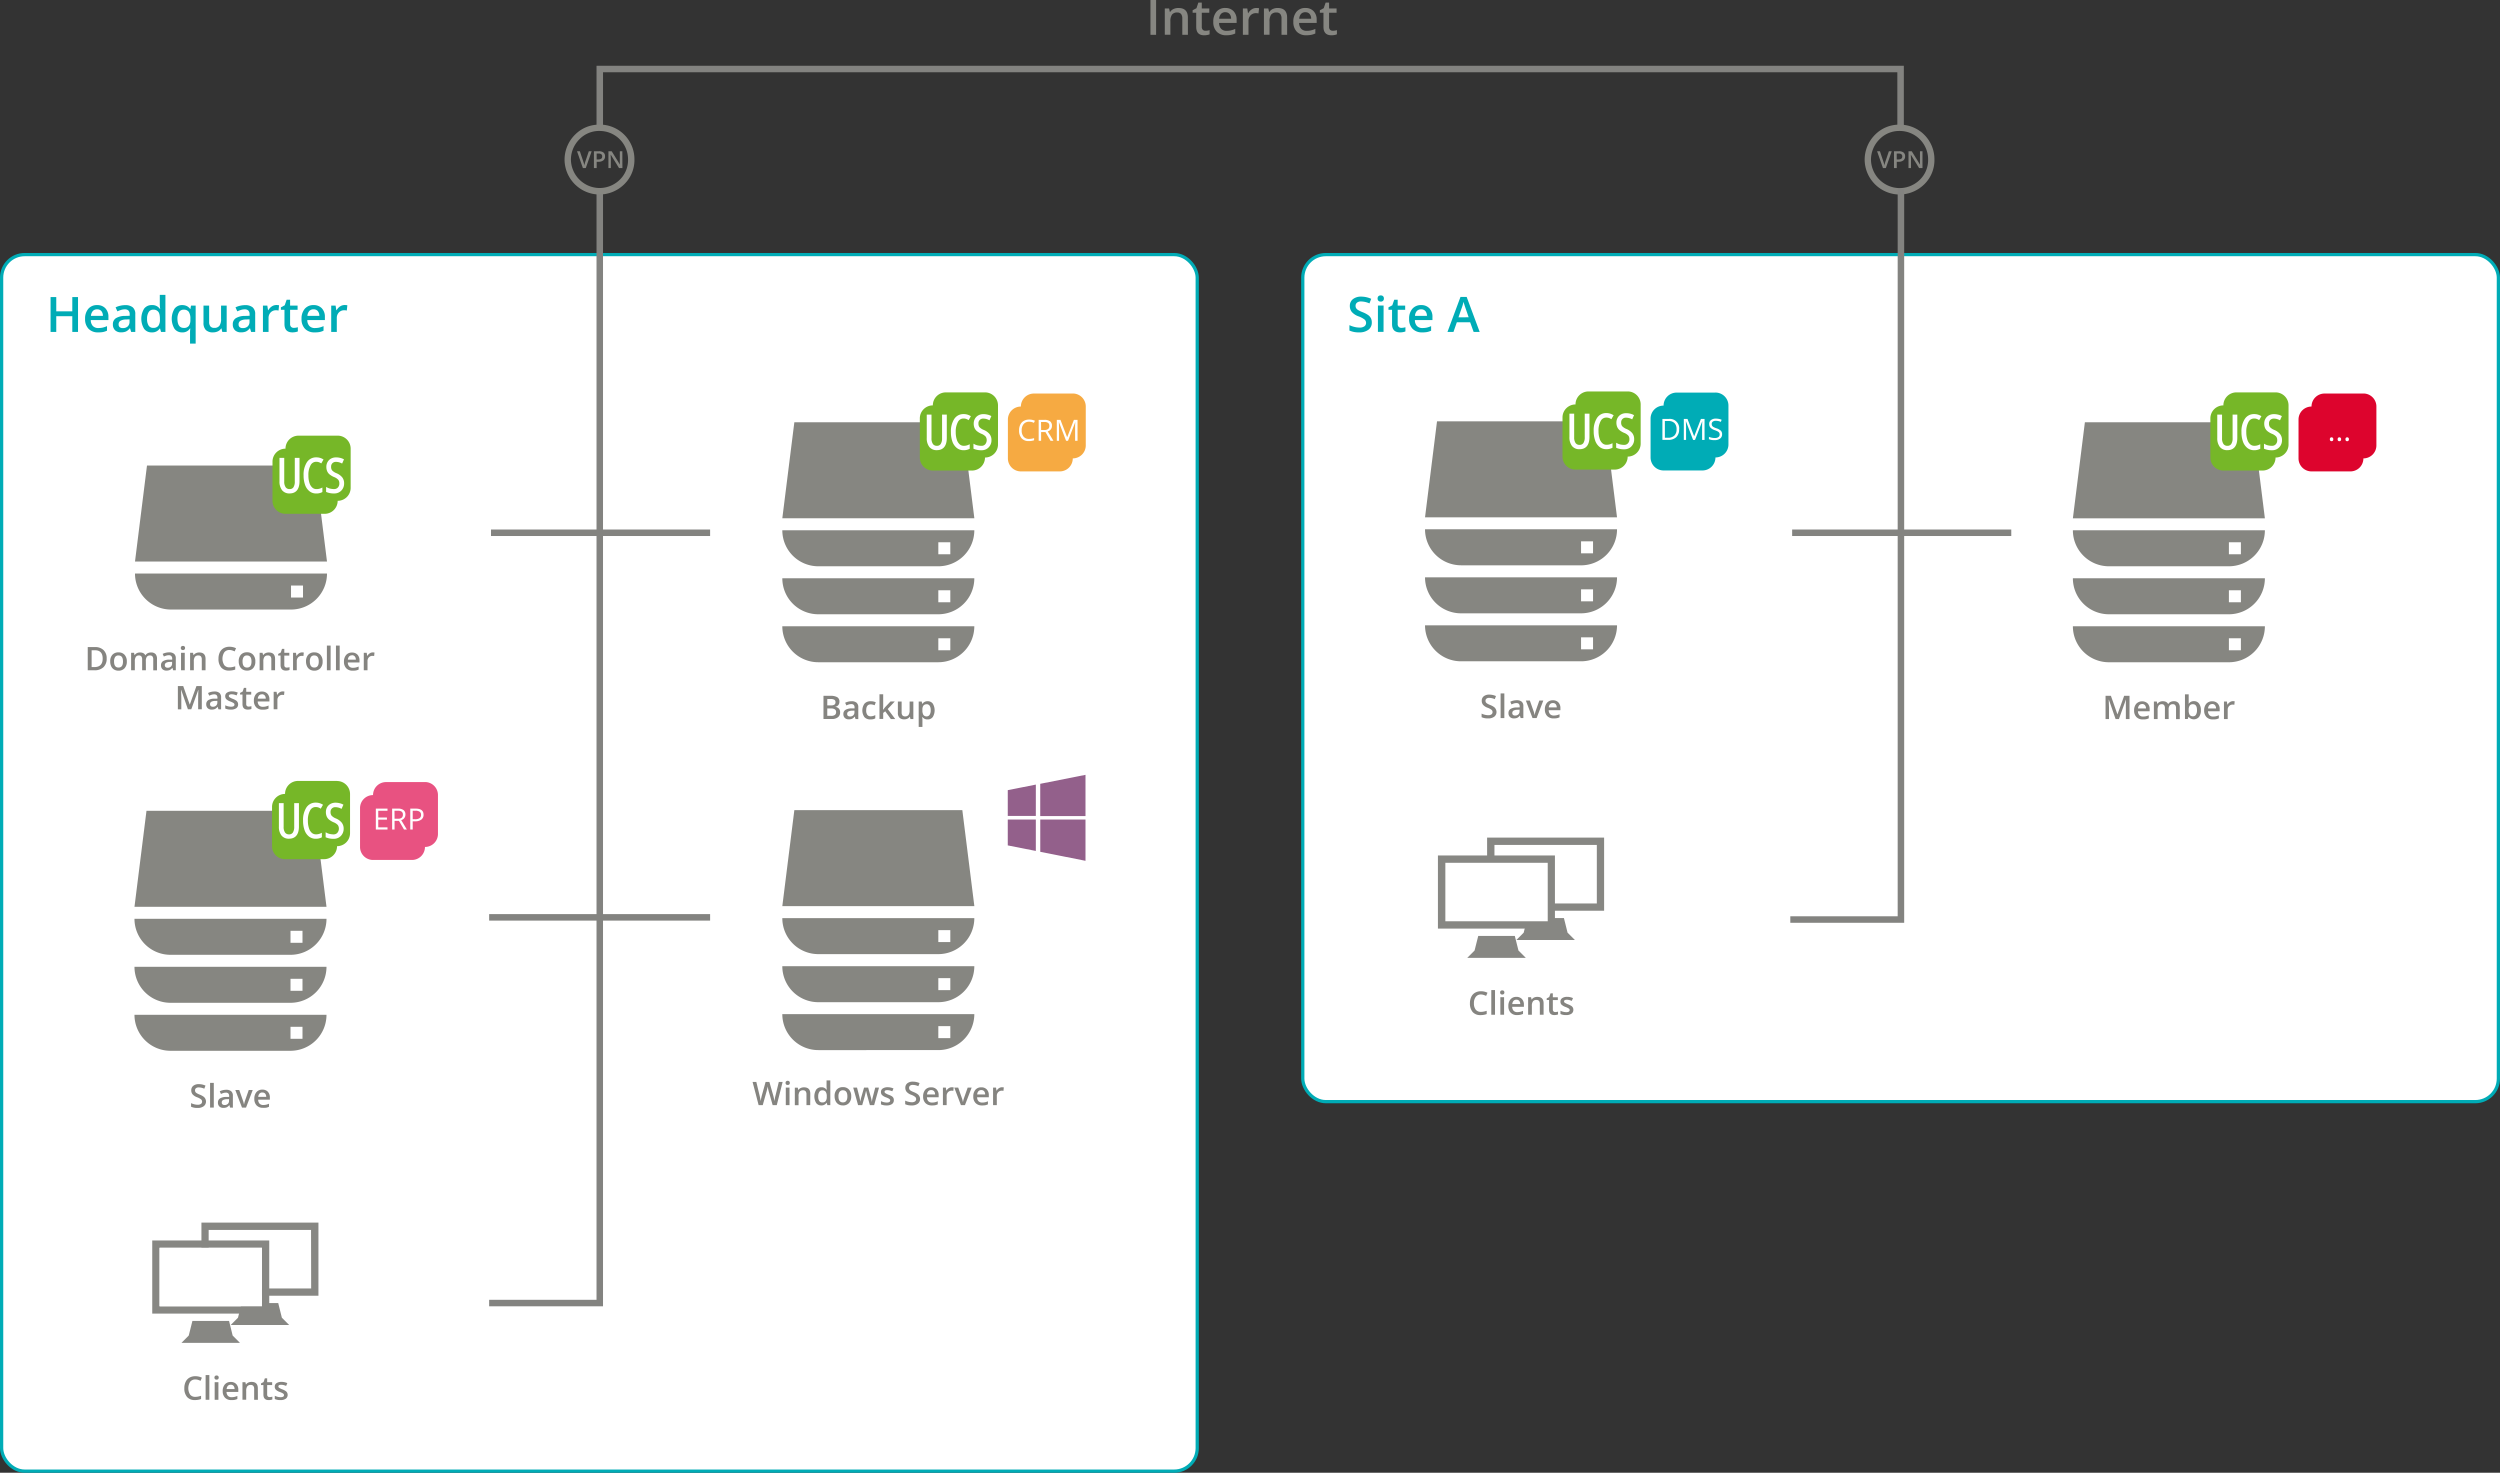 <svg id="Ebene_1" data-name="Ebene 1" xmlns="http://www.w3.org/2000/svg" viewBox="0 0 1538.38 906.27"><rect x="0" y="0" width="1538.38" height="906.27" fill="#333333" stroke="none"/><defs><style>.cls-1,.cls-6{fill:#fff;}.cls-1{stroke:#00acb6;stroke-width:2px;}.cls-1,.cls-2,.cls-5{stroke-miterlimit:10;}.cls-2{fill:none;}.cls-2,.cls-5{stroke:#838380;stroke-width:4px;}.cls-3{fill:#00acb6;}.cls-4{fill:#868681;}.cls-5{fill:#848380;}.cls-7{fill:#878783;}.cls-8{fill:#858480;}.cls-9{fill:#93608b;}.cls-10{fill:#76b728;}.cls-11{fill:#f6aa42;}.cls-12{fill:#e85281;}.cls-13{fill:#dd042d;}</style></defs><title>190215-domänkonzept-en</title><rect class="cls-1" x="1" y="156.67" width="735.71" height="748.6" rx="14.17"/><polyline class="cls-2" points="369.07 78.06 369.07 42.47 1169.53 42.47 1169.53 77.67"/><path class="cls-3" d="M98.61,253.54H95.09v-9.66H85.22v9.66h-3.5V232.12h3.5v8.76h9.87v-8.76h3.52Z" transform="translate(-50.6 -49.3)"/><path class="cls-3" d="M111,253.83a7.85,7.85,0,0,1-5.91-2.2,8.39,8.39,0,0,1-2.13-6.08,9.2,9.2,0,0,1,2-6.24,6.84,6.84,0,0,1,5.43-2.27,6.67,6.67,0,0,1,5.07,2,7.45,7.45,0,0,1,1.86,5.36v1.86H106.46a5.32,5.32,0,0,0,1.27,3.63,4.46,4.46,0,0,0,3.39,1.27,12.58,12.58,0,0,0,2.67-.27,14.23,14.23,0,0,0,2.66-.91v2.8a10.33,10.33,0,0,1-2.55.85A15.32,15.32,0,0,1,111,253.83Zm-.63-14.18a3.44,3.44,0,0,0-2.62,1,4.92,4.92,0,0,0-1.18,3h7.35a4.48,4.48,0,0,0-1-3A3.32,3.32,0,0,0,110.32,239.65Z" transform="translate(-50.6 -49.3)"/><path class="cls-3" d="M131.3,253.54l-.69-2.26h-.11a6.75,6.75,0,0,1-2.36,2,7.59,7.59,0,0,1-3,.53,5.17,5.17,0,0,1-3.73-1.29,4.83,4.83,0,0,1-1.34-3.65,4.26,4.26,0,0,1,1.86-3.77,10.74,10.74,0,0,1,5.67-1.4l2.8-.08v-.87a3.25,3.25,0,0,0-.73-2.32,3,3,0,0,0-2.24-.77,7.61,7.61,0,0,0-2.39.37,17.62,17.62,0,0,0-2.2.86l-1.11-2.46a12,12,0,0,1,2.88-1,13.27,13.27,0,0,1,3-.36,7,7,0,0,1,4.67,1.35,5.27,5.27,0,0,1,1.57,4.23v10.92Zm-5.13-2.35a4.24,4.24,0,0,0,3-1,3.8,3.8,0,0,0,1.14-2.94V245.8l-2.08.09a7.2,7.2,0,0,0-3.54.81,2.48,2.48,0,0,0-1.1,2.22,2.15,2.15,0,0,0,.64,1.68A2.74,2.74,0,0,0,126.17,251.19Z" transform="translate(-50.6 -49.3)"/><path class="cls-3" d="M144,253.83a5.63,5.63,0,0,1-4.73-2.2,12,12,0,0,1,0-12.37,5.7,5.7,0,0,1,4.77-2.22A5.58,5.58,0,0,1,149,239.4h.18a20,20,0,0,1-.25-2.75v-5.9h3.46v22.79h-2.7l-.6-2.13h-.16A5.48,5.48,0,0,1,144,253.83Zm.92-2.78a3.72,3.72,0,0,0,3.09-1.2,6.22,6.22,0,0,0,1-3.87v-.48c0-2.05-.33-3.5-1-4.35a3.68,3.68,0,0,0-3.12-1.29,3.15,3.15,0,0,0-2.79,1.47,7.5,7.5,0,0,0-1,4.2,7.29,7.29,0,0,0,.95,4.1A3.19,3.19,0,0,0,145,251.05Z" transform="translate(-50.6 -49.3)"/><path class="cls-3" d="M162.69,253.83a5.6,5.6,0,0,1-4.7-2.2,12,12,0,0,1,0-12.35,5.69,5.69,0,0,1,4.76-2.24,6.29,6.29,0,0,1,2.73.57,5.59,5.59,0,0,1,2.16,1.85h.12l.38-2.12H171v23.41h-3.46v-6.88c0-.42,0-.88.06-1.36s.07-.84.1-1.1h-.19A5.28,5.28,0,0,1,162.69,253.83Zm1-2.75a3.67,3.67,0,0,0,3.12-1.25,6.28,6.28,0,0,0,.94-3.79v-.54a7.42,7.42,0,0,0-1-4.33,3.67,3.67,0,0,0-3.14-1.31,3.17,3.17,0,0,0-2.82,1.46,7.69,7.69,0,0,0-1,4.21Q159.84,251.08,163.67,251.08Z" transform="translate(-50.6 -49.3)"/><path class="cls-3" d="M187.38,253.54l-.49-2.13h-.17a4.84,4.84,0,0,1-2.05,1.78,6.8,6.8,0,0,1-3,.64,6,6,0,0,1-4.4-1.46,6.11,6.11,0,0,1-1.45-4.44V237.34h3.47v10a4.32,4.32,0,0,0,.77,2.79,2.89,2.89,0,0,0,2.38.93,3.79,3.79,0,0,0,3.19-1.3,7.12,7.12,0,0,0,1-4.34v-8.07h3.46v16.2Z" transform="translate(-50.6 -49.3)"/><path class="cls-3" d="M205.13,253.54l-.69-2.26h-.12a6.64,6.64,0,0,1-2.35,2,7.62,7.62,0,0,1-3.05.53,5.16,5.16,0,0,1-3.73-1.29,4.83,4.83,0,0,1-1.34-3.65,4.26,4.26,0,0,1,1.86-3.77,10.74,10.74,0,0,1,5.67-1.4l2.8-.08v-.87a3.25,3.25,0,0,0-.73-2.32,3,3,0,0,0-2.25-.77,7.55,7.55,0,0,0-2.38.37,17,17,0,0,0-2.2.86l-1.11-2.46a11.87,11.87,0,0,1,2.88-1,13.27,13.27,0,0,1,3-.36,7,7,0,0,1,4.67,1.35,5.27,5.27,0,0,1,1.57,4.23v10.92ZM200,251.19a4.24,4.24,0,0,0,3-1,3.8,3.8,0,0,0,1.14-2.94V245.8l-2.08.09a7.2,7.2,0,0,0-3.54.81,2.48,2.48,0,0,0-1.11,2.22,2.15,2.15,0,0,0,.65,1.68A2.74,2.74,0,0,0,200,251.19Z" transform="translate(-50.6 -49.3)"/><path class="cls-3" d="M220.61,237a8.12,8.12,0,0,1,1.72.15L222,240.4a6.39,6.39,0,0,0-1.52-.18,4.4,4.4,0,0,0-3.35,1.35,4.86,4.86,0,0,0-1.28,3.5v8.47H212.4v-16.2h2.69l.45,2.85h.18a6.57,6.57,0,0,1,2.1-2.3A5.08,5.08,0,0,1,220.61,237Z" transform="translate(-50.6 -49.3)"/><path class="cls-3" d="M231.36,251.05a8.19,8.19,0,0,0,2.52-.4v2.6a7.19,7.19,0,0,1-1.47.41,9.5,9.5,0,0,1-1.87.17q-4.89,0-4.89-5.16v-8.73h-2.21v-1.52l2.37-1.26,1.17-3.43h2.13v3.61h4.61v2.6h-4.61v8.68a2.42,2.42,0,0,0,.62,1.83A2.26,2.26,0,0,0,231.36,251.05Z" transform="translate(-50.6 -49.3)"/><path class="cls-3" d="M244.2,253.83a7.83,7.83,0,0,1-5.91-2.2,8.39,8.39,0,0,1-2.14-6.08,9.2,9.2,0,0,1,2-6.24,6.85,6.85,0,0,1,5.44-2.27,6.67,6.67,0,0,1,5.07,2,7.45,7.45,0,0,1,1.86,5.36v1.86H239.7a5.32,5.32,0,0,0,1.27,3.63,4.46,4.46,0,0,0,3.39,1.27,12.52,12.52,0,0,0,2.67-.27,14,14,0,0,0,2.66-.91v2.8a10.33,10.33,0,0,1-2.55.85A15.28,15.28,0,0,1,244.2,253.83Zm-.63-14.18a3.46,3.46,0,0,0-2.63,1,5,5,0,0,0-1.18,3h7.35a4.53,4.53,0,0,0-1-3A3.35,3.35,0,0,0,243.57,239.65Z" transform="translate(-50.6 -49.3)"/><path class="cls-3" d="M262.62,237a8.12,8.12,0,0,1,1.72.15L264,240.4a6.33,6.33,0,0,0-1.52-.18,4.41,4.41,0,0,0-3.35,1.35,4.9,4.9,0,0,0-1.28,3.5v8.47h-3.44v-16.2h2.69l.46,2.85h.17a6.57,6.57,0,0,1,2.1-2.3A5.08,5.08,0,0,1,262.62,237Z" transform="translate(-50.6 -49.3)"/><path class="cls-4" d="M554.18,636.42H628a22.15,22.15,0,0,0,22.15-22.15H532a22.14,22.14,0,0,0,22.16,22.15ZM628,621.66h7.38V629H628ZM554.18,666H628a22.15,22.15,0,0,0,22.15-22.15H532A22.14,22.14,0,0,0,554.18,666ZM628,651.19h7.38v7.38H628Zm-73.84,44.29H628a22.15,22.15,0,0,0,22.15-22.15H532a22.14,22.14,0,0,0,22.16,22.15ZM628,680.72h7.38v7.38H628Zm14.77-132.91H539.4L532,606.89H650.17Zm0,0" transform="translate(-50.6 -49.3)"/><path class="cls-4" d="M758.54,70.72V49.3H762V70.72Z" transform="translate(-50.6 -49.3)"/><path class="cls-4" d="M781.58,70.72h-3.45v-10a4.37,4.37,0,0,0-.76-2.8A2.89,2.89,0,0,0,775,57a3.82,3.82,0,0,0-3.2,1.28,7.16,7.16,0,0,0-1,4.33v8.07h-3.44V54.52H770l.48,2.12h.17a4.87,4.87,0,0,1,2.08-1.79,7,7,0,0,1,3-.63q5.84,0,5.83,5.94Z" transform="translate(-50.6 -49.3)"/><path class="cls-4" d="M792.41,68.23a8.19,8.19,0,0,0,2.52-.4v2.59a6.56,6.56,0,0,1-1.47.42,10.49,10.49,0,0,1-1.87.17q-4.89,0-4.89-5.16V57.12h-2.22V55.6l2.38-1.26L788,50.91h2.12v3.61h4.62v2.6h-4.62v8.67a2.45,2.45,0,0,0,.62,1.84A2.27,2.27,0,0,0,792.41,68.23Z" transform="translate(-50.6 -49.3)"/><path class="cls-4" d="M805.24,71a7.83,7.83,0,0,1-5.91-2.2,8.39,8.39,0,0,1-2.13-6.08,9.2,9.2,0,0,1,2-6.24,6.83,6.83,0,0,1,5.43-2.27,6.67,6.67,0,0,1,5.07,2,7.45,7.45,0,0,1,1.86,5.36v1.86h-10.8A5.36,5.36,0,0,0,802,67a4.46,4.46,0,0,0,3.38,1.27,11.83,11.83,0,0,0,2.67-.28,13.69,13.69,0,0,0,2.66-.9v2.8a10.33,10.33,0,0,1-2.55.85A15.21,15.21,0,0,1,805.24,71Zm-.63-14.18a3.48,3.48,0,0,0-2.63,1,5,5,0,0,0-1.18,3h7.36a4.51,4.51,0,0,0-1-3A3.32,3.32,0,0,0,804.61,56.83Z" transform="translate(-50.6 -49.3)"/><path class="cls-4" d="M823.67,54.22a8.09,8.09,0,0,1,1.71.15L825,57.58a6.27,6.27,0,0,0-1.52-.18,4.41,4.41,0,0,0-3.35,1.35,4.88,4.88,0,0,0-1.28,3.5v8.47h-3.44V54.52h2.7l.45,2.85h.18a6.39,6.39,0,0,1,2.1-2.3A5,5,0,0,1,823.67,54.22Z" transform="translate(-50.6 -49.3)"/><path class="cls-4" d="M842.64,70.72h-3.46v-10a4.37,4.37,0,0,0-.75-2.8A2.91,2.91,0,0,0,836,57a3.8,3.8,0,0,0-3.19,1.28,7.09,7.09,0,0,0-1,4.33v8.07h-3.45V54.52h2.7l.48,2.12h.18a4.81,4.81,0,0,1,2.08-1.79,7,7,0,0,1,3-.63c3.88,0,5.83,2,5.83,5.94Z" transform="translate(-50.6 -49.3)"/><path class="cls-4" d="M854.5,71a7.83,7.83,0,0,1-5.91-2.2,8.39,8.39,0,0,1-2.13-6.08,9.2,9.2,0,0,1,2-6.24,6.84,6.84,0,0,1,5.43-2.27,6.67,6.67,0,0,1,5.07,2,7.45,7.45,0,0,1,1.86,5.36v1.86H850A5.31,5.31,0,0,0,851.28,67a4.46,4.46,0,0,0,3.38,1.27,12,12,0,0,0,2.68-.28,14.15,14.15,0,0,0,2.66-.9v2.8a10.33,10.33,0,0,1-2.55.85A15.32,15.32,0,0,1,854.5,71Zm-.63-14.18a3.48,3.48,0,0,0-2.63,1,5,5,0,0,0-1.18,3h7.36a4.46,4.46,0,0,0-1-3A3.29,3.29,0,0,0,853.87,56.83Z" transform="translate(-50.6 -49.3)"/><path class="cls-4" d="M870.75,68.23a8.19,8.19,0,0,0,2.52-.4v2.59a6.5,6.5,0,0,1-1.48.42,10.29,10.29,0,0,1-1.86.17Q865,71,865,65.85V57.12h-2.22V55.6l2.38-1.26,1.17-3.43h2.12v3.61h4.62v2.6h-4.62v8.67a2.45,2.45,0,0,0,.62,1.84A2.27,2.27,0,0,0,870.75,68.23Z" transform="translate(-50.6 -49.3)"/><line class="cls-5" x1="302.13" y1="327.84" x2="436.97" y2="327.84"/><line class="cls-5" x1="301" y1="564.5" x2="436.97" y2="564.5"/><polyline class="cls-2" points="301 801.84 369.07 801.84 369.07 116.33"/><rect class="cls-6" x="128.45" y="756.83" width="63.02" height="36.02"/><path class="cls-7" d="M174.55,801.64v45h72v-45Zm67.52,40.51H179v-36h63Zm-20.26,9h-22.5l-2.26,9-4.5,4.5h36l-4.51-4.5Z" transform="translate(-50.6 -49.3)"/><path class="cls-7" d="M144.28,812.61v45h72v-45Zm67.53,40.52h-63v-36h63Zm-20.26,9H169l-2.25,9-4.49,4.51h36l-4.5-4.51Z" transform="translate(-50.6 -49.3)"/><rect class="cls-6" x="98.19" y="767.82" width="63.02" height="36.02"/><path class="cls-8" d="M170.77,898.16a3.87,3.87,0,0,0-3.17,1.43,7.49,7.49,0,0,0,0,7.91,3.92,3.92,0,0,0,3.21,1.35,8.54,8.54,0,0,0,1.76-.18c.56-.12,1.15-.28,1.76-.47v2a10.8,10.8,0,0,1-3.81.63,6.07,6.07,0,0,1-4.81-1.9,8,8,0,0,1-1.68-5.43,8.68,8.68,0,0,1,.82-3.9,5.84,5.84,0,0,1,2.35-2.56,7.18,7.18,0,0,1,3.63-.89,9,9,0,0,1,4,.92L174,899a15.23,15.23,0,0,0-1.53-.6A5.58,5.58,0,0,0,170.77,898.16Z" transform="translate(-50.6 -49.3)"/><path class="cls-8" d="M179.42,910.65h-2.29v-15.2h2.29Z" transform="translate(-50.6 -49.3)"/><path class="cls-8" d="M182.56,897a1.27,1.27,0,0,1,.34-.94,1.3,1.3,0,0,1,1-.34,1.17,1.17,0,0,1,1.28,1.28,1.29,1.29,0,0,1-.33.93,1.31,1.31,0,0,1-.95.33,1.33,1.33,0,0,1-1-.33A1.29,1.29,0,0,1,182.56,897ZM185,910.65h-2.3V899.84H185Z" transform="translate(-50.6 -49.3)"/><path class="cls-8" d="M193,910.84a5.23,5.23,0,0,1-3.94-1.47,5.61,5.61,0,0,1-1.42-4,6.13,6.13,0,0,1,1.32-4.16,4.55,4.55,0,0,1,3.62-1.51A4.42,4.42,0,0,1,196,901a4.94,4.94,0,0,1,1.24,3.57v1.24H190a3.5,3.5,0,0,0,.85,2.42,3,3,0,0,0,2.25.84,8.32,8.32,0,0,0,1.78-.18,9.57,9.57,0,0,0,1.78-.6v1.87a7.36,7.36,0,0,1-1.7.56A9.77,9.77,0,0,1,193,910.84Zm-.42-9.45a2.32,2.32,0,0,0-1.75.69,3.27,3.27,0,0,0-.78,2h4.9a3,3,0,0,0-.65-2A2.19,2.19,0,0,0,192.57,901.39Z" transform="translate(-50.6 -49.3)"/><path class="cls-8" d="M209.3,910.65H207V904a2.93,2.93,0,0,0-.5-1.86,2,2,0,0,0-1.6-.62,2.55,2.55,0,0,0-2.13.86,4.77,4.77,0,0,0-.67,2.88v5.39h-2.3V899.84h1.8l.32,1.42H202a3.17,3.17,0,0,1,1.38-1.19,4.68,4.68,0,0,1,2-.42q3.89,0,3.88,4Z" transform="translate(-50.6 -49.3)"/><path class="cls-8" d="M216.52,909a5.46,5.46,0,0,0,1.68-.27v1.73a4.91,4.91,0,0,1-1,.28,7.27,7.27,0,0,1-1.25.11c-2.17,0-3.26-1.14-3.26-3.44v-5.82h-1.47v-1l1.58-.84.78-2.29H215v2.4h3.07v1.74H215v5.78a1.6,1.6,0,0,0,.41,1.23A1.54,1.54,0,0,0,216.52,909Z" transform="translate(-50.6 -49.3)"/><path class="cls-8" d="M227.61,907.57a2.84,2.84,0,0,1-1.15,2.43,5.55,5.55,0,0,1-3.3.84,7.92,7.92,0,0,1-3.47-.65v-2a8.45,8.45,0,0,0,3.55.88c1.41,0,2.12-.42,2.12-1.28a1,1,0,0,0-.24-.68,2.78,2.78,0,0,0-.77-.57,14.88,14.88,0,0,0-1.49-.66,6.75,6.75,0,0,1-2.53-1.45,2.65,2.65,0,0,1-.66-1.87,2.46,2.46,0,0,1,1.12-2.15,5.32,5.32,0,0,1,3-.77,8.73,8.73,0,0,1,3.61.77l-.74,1.73a8.08,8.08,0,0,0-2.94-.72c-1.22,0-1.82.34-1.82,1a1,1,0,0,0,.47.86,10.27,10.27,0,0,0,2.07,1,8.92,8.92,0,0,1,1.94,1,2.63,2.63,0,0,1,.9,1A2.79,2.79,0,0,1,227.61,907.57Z" transform="translate(-50.6 -49.3)"/><path class="cls-4" d="M419.46,126a20.7,20.7,0,0,0-15.08,6.24A21.67,21.67,0,0,0,398,147.47,21.61,21.61,0,0,0,419.46,169a21.88,21.88,0,0,0,15.38-6.42A20.73,20.73,0,0,0,441,147.47a21.31,21.31,0,0,0-21.5-21.5Zm.06,3.89a17.48,17.48,0,0,1,17.55,17.61,16.82,16.82,0,0,1-5,12.31A17.87,17.87,0,0,1,419.52,165a17.79,17.79,0,0,1-17.61-17.55A17.78,17.78,0,0,1,407.15,135a16.88,16.88,0,0,1,12.37-5.12Z" transform="translate(-50.6 -49.3)"/><path class="cls-4" d="M412.93,142.37h1.76l-3.63,10.35h-1.78l-3.61-10.35h1.74l2.16,6.44c.11.3.23.7.36,1.18s.21.85.25,1.08a12.17,12.17,0,0,1,.28-1.24c.13-.48.23-.83.31-1.05Z" transform="translate(-50.6 -49.3)"/><path class="cls-4" d="M422.91,145.5a3,3,0,0,1-1.07,2.49,4.68,4.68,0,0,1-3,.86h-1.07v3.87h-1.7V142.37h3a4.49,4.49,0,0,1,2.91.79A2.87,2.87,0,0,1,422.91,145.5Zm-5.16,1.93h.89a3.27,3.27,0,0,0,1.92-.46,1.65,1.65,0,0,0,.6-1.41,1.6,1.6,0,0,0-.54-1.33,2.64,2.64,0,0,0-1.7-.44h-1.17Z" transform="translate(-50.6 -49.3)"/><path class="cls-4" d="M433.6,152.72h-2.08l-5.09-8.25h-.05l0,.46c.07.88.1,1.68.1,2.41v5.38H425V142.37H427l5.07,8.21h0c0-.11,0-.51-.06-1.19s0-1.21,0-1.6v-5.42h1.55Z" transform="translate(-50.6 -49.3)"/><path class="cls-4" d="M1219.46,126a20.7,20.7,0,0,0-15.08,6.24,21.67,21.67,0,0,0-6.36,15.26,21.61,21.61,0,0,0,21.44,21.5,21.88,21.88,0,0,0,15.38-6.42,20.73,20.73,0,0,0,6.12-15.08,21.31,21.31,0,0,0-21.5-21.5Zm.06,3.89a17.48,17.48,0,0,1,17.55,17.61,16.82,16.82,0,0,1-5,12.31,17.87,17.87,0,0,1-12.55,5.24,17.79,17.79,0,0,1-17.61-17.55,17.78,17.78,0,0,1,5.24-12.49,16.88,16.88,0,0,1,12.37-5.12Z" transform="translate(-50.6 -49.3)"/><path class="cls-4" d="M1212.93,142.37h1.76l-3.63,10.35h-1.78l-3.61-10.35h1.74l2.16,6.44c.11.3.23.7.36,1.18s.21.85.25,1.08a12.17,12.17,0,0,1,.28-1.24c.13-.48.23-.83.31-1.05Z" transform="translate(-50.6 -49.3)"/><path class="cls-4" d="M1222.91,145.5a3,3,0,0,1-1.07,2.49,4.68,4.68,0,0,1-3,.86h-1.07v3.87h-1.7V142.37h3a4.49,4.49,0,0,1,2.91.79A2.87,2.87,0,0,1,1222.91,145.5Zm-5.16,1.93h.89a3.27,3.27,0,0,0,1.92-.46,1.65,1.65,0,0,0,.6-1.41,1.6,1.6,0,0,0-.54-1.33,2.64,2.64,0,0,0-1.7-.44h-1.17Z" transform="translate(-50.6 -49.3)"/><path class="cls-4" d="M1233.6,152.72h-2.08l-5.09-8.25h0l0,.46c.07.88.1,1.68.1,2.41v5.38H1225V142.37H1227l5.07,8.21h.05c0-.11,0-.51-.06-1.19s0-1.21,0-1.6v-5.42h1.55Z" transform="translate(-50.6 -49.3)"/><path class="cls-9" d="M718.56,526.1l-27.85,5.52v19.83h27.85Zm-30.55,6-17.28,3.42v15.88H688ZM670.73,553.6v15.92L688,572.93V553.6Zm20,0v19.87L718.56,579V553.6Zm0,0" transform="translate(-50.6 -49.3)"/><path class="cls-8" d="M557.33,477.48h4.24a8.09,8.09,0,0,1,4.26.86,3,3,0,0,1,1.31,2.71,3.27,3.27,0,0,1-.64,2.08,2.85,2.85,0,0,1-1.86,1.05v.1a3.64,3.64,0,0,1,2.21,1.12,3.33,3.33,0,0,1,.71,2.26,3.65,3.65,0,0,1-1.34,3,5.81,5.81,0,0,1-3.74,1.09h-5.15Zm2.33,5.9h2.25a3.93,3.93,0,0,0,2.14-.46,1.78,1.78,0,0,0,.67-1.58,1.58,1.58,0,0,0-.73-1.46,4.51,4.51,0,0,0-2.31-.45h-2Zm0,1.89v4.52h2.48a3.58,3.58,0,0,0,2.21-.56,2.06,2.06,0,0,0,.75-1.77,1.88,1.88,0,0,0-.76-1.65,4,4,0,0,0-2.31-.54Z" transform="translate(-50.6 -49.3)"/><path class="cls-8" d="M577.05,491.76l-.46-1.51h-.08a4.5,4.5,0,0,1-1.57,1.35,5.16,5.16,0,0,1-2,.35,3.4,3.4,0,0,1-2.48-.86,3.19,3.19,0,0,1-.89-2.43,2.86,2.86,0,0,1,1.24-2.52,7.25,7.25,0,0,1,3.78-.93l1.86,0v-.58a2.2,2.2,0,0,0-.48-1.55,2,2,0,0,0-1.5-.51,5.23,5.23,0,0,0-1.59.24,13.61,13.61,0,0,0-1.47.58l-.74-1.64a8,8,0,0,1,1.92-.7,8.9,8.9,0,0,1,2-.24,4.67,4.67,0,0,1,3.11.9,3.52,3.52,0,0,1,1.05,2.82v7.28Zm-3.42-1.56a2.85,2.85,0,0,0,2-.7,2.52,2.52,0,0,0,.76-2v-.94l-1.39.06a4.74,4.74,0,0,0-2.35.54,1.64,1.64,0,0,0-.74,1.48,1.43,1.43,0,0,0,.43,1.12A1.86,1.86,0,0,0,573.63,490.2Z" transform="translate(-50.6 -49.3)"/><path class="cls-8" d="M586.24,492a4.7,4.7,0,0,1-3.72-1.43,7.21,7.21,0,0,1,.06-8.29,4.93,4.93,0,0,1,3.85-1.47,7.16,7.16,0,0,1,3.08.64l-.7,1.84a7.09,7.09,0,0,0-2.4-.56q-2.8,0-2.8,3.72a4.43,4.43,0,0,0,.7,2.73,2.42,2.42,0,0,0,2,.91,5.85,5.85,0,0,0,2.9-.76v2a4.78,4.78,0,0,1-1.31.52A8.25,8.25,0,0,1,586.24,492Z" transform="translate(-50.6 -49.3)"/><path class="cls-8" d="M594,486.05l1.3-1.62,3.26-3.47h2.64l-4.34,4.64,4.62,6.16h-2.7L595.33,487l-1.26,1v3.7h-2.28v-15.2h2.28V484l-.12,2.08Z" transform="translate(-50.6 -49.3)"/><path class="cls-8" d="M610.84,491.76l-.32-1.42h-.12a3.15,3.15,0,0,1-1.36,1.18,4.5,4.5,0,0,1-2,.43,4,4,0,0,1-2.93-1,4,4,0,0,1-1-3V481h2.31v6.66a2.89,2.89,0,0,0,.51,1.86,2,2,0,0,0,1.59.62,2.54,2.54,0,0,0,2.13-.87,4.76,4.76,0,0,0,.68-2.89V481h2.3v10.8Z" transform="translate(-50.6 -49.3)"/><path class="cls-8" d="M621.4,492a3.77,3.77,0,0,1-3.18-1.47h-.14c.09.91.14,1.46.14,1.66v4.42h-2.3V481h1.86c.05.2.16.68.32,1.44h.12a3.59,3.59,0,0,1,3.22-1.64,3.74,3.74,0,0,1,3.15,1.47,8,8,0,0,1,0,8.24A3.78,3.78,0,0,1,621.4,492Zm-.56-9.31a2.35,2.35,0,0,0-2,.8,4.13,4.13,0,0,0-.63,2.56v.34a5.14,5.14,0,0,0,.62,2.86,2.35,2.35,0,0,0,2,.88,2.08,2.08,0,0,0,1.84-1,5,5,0,0,0,.64-2.78,4.84,4.84,0,0,0-.64-2.75A2.12,2.12,0,0,0,620.84,482.64Z" transform="translate(-50.6 -49.3)"/><path class="cls-8" d="M116.24,454.48a7.12,7.12,0,0,1-2,5.41,7.89,7.89,0,0,1-5.65,1.87h-4V447.48H109a7.27,7.27,0,0,1,5.3,1.84A6.82,6.82,0,0,1,116.24,454.48Zm-2.46.08q0-5.13-4.8-5.13h-2v10.36h1.66Q113.78,459.79,113.78,454.56Z" transform="translate(-50.6 -49.3)"/><path class="cls-8" d="M128.64,456.34a5.88,5.88,0,0,1-1.36,4.13A4.85,4.85,0,0,1,123.5,462a5.1,5.1,0,0,1-2.67-.68,4.54,4.54,0,0,1-1.79-2,6.69,6.69,0,0,1-.62-3,5.84,5.84,0,0,1,1.34-4.1,4.88,4.88,0,0,1,3.8-1.48,4.78,4.78,0,0,1,3.71,1.51A5.84,5.84,0,0,1,128.64,456.34Zm-7.86,0q0,3.74,2.76,3.74t2.74-3.74q0-3.7-2.76-3.7a2.35,2.35,0,0,0-2.09.95A4.92,4.92,0,0,0,120.78,456.34Z" transform="translate(-50.6 -49.3)"/><path class="cls-8" d="M140.38,461.76h-2.31V455.1a3,3,0,0,0-.47-1.85,1.71,1.71,0,0,0-1.46-.61,2.25,2.25,0,0,0-1.95.86,5.13,5.13,0,0,0-.62,2.88v5.38h-2.29V451h1.79l.33,1.41h.11a3,3,0,0,1,1.31-1.19,4.19,4.19,0,0,1,1.88-.42c1.66,0,2.76.57,3.3,1.7h.15a3.33,3.33,0,0,1,1.35-1.25,4.29,4.29,0,0,1,2-.45,3.64,3.64,0,0,1,2.82,1,4.31,4.31,0,0,1,.88,3v7H144.9V455.1a3,3,0,0,0-.47-1.85,1.75,1.75,0,0,0-1.47-.61,2.28,2.28,0,0,0-2,.83,4.27,4.27,0,0,0-.62,2.57Z" transform="translate(-50.6 -49.3)"/><path class="cls-8" d="M157.16,461.76l-.46-1.51h-.08a4.5,4.5,0,0,1-1.57,1.35,5.16,5.16,0,0,1-2,.35,3.4,3.4,0,0,1-2.48-.86,3.19,3.19,0,0,1-.89-2.43,2.86,2.86,0,0,1,1.24-2.52,7.25,7.25,0,0,1,3.78-.93l1.86,0v-.58A2.2,2.2,0,0,0,156,453a2,2,0,0,0-1.5-.51,5.23,5.23,0,0,0-1.59.24,13.61,13.61,0,0,0-1.47.58l-.74-1.64a8,8,0,0,1,1.92-.7,8.9,8.9,0,0,1,2-.24,4.67,4.67,0,0,1,3.11.9,3.52,3.52,0,0,1,1.05,2.82v7.28Zm-3.42-1.56a2.85,2.85,0,0,0,2-.7,2.52,2.52,0,0,0,.76-2v-.94l-1.39.06a4.74,4.74,0,0,0-2.35.54,1.64,1.64,0,0,0-.74,1.48,1.43,1.43,0,0,0,.43,1.12A1.88,1.88,0,0,0,153.74,460.2Z" transform="translate(-50.6 -49.3)"/><path class="cls-8" d="M161.86,448.1a1.26,1.26,0,0,1,.34-1,1.32,1.32,0,0,1,1-.33,1.17,1.17,0,0,1,1.28,1.28,1.23,1.23,0,0,1-.34.92,1.27,1.27,0,0,1-.94.34,1.32,1.32,0,0,1-1-.34A1.23,1.23,0,0,1,161.86,448.1Zm2.43,13.66H162V451h2.29Z" transform="translate(-50.6 -49.3)"/><path class="cls-8" d="M177.08,461.76h-2.31v-6.64a2.9,2.9,0,0,0-.5-1.87,2,2,0,0,0-1.6-.61,2.52,2.52,0,0,0-2.13.86,4.73,4.73,0,0,0-.67,2.88v5.38h-2.29V451h1.79l.32,1.41h.12a3.25,3.25,0,0,1,1.39-1.19,4.64,4.64,0,0,1,2-.42q3.88,0,3.89,4Z" transform="translate(-50.6 -49.3)"/><path class="cls-8" d="M191.78,449.28a3.84,3.84,0,0,0-3.16,1.42,7.49,7.49,0,0,0,0,7.91,3.9,3.9,0,0,0,3.2,1.35,8.4,8.4,0,0,0,1.76-.18c.57-.12,1.16-.27,1.77-.46v2a10.8,10.8,0,0,1-3.81.63,6.07,6.07,0,0,1-4.81-1.9,7.92,7.92,0,0,1-1.68-5.43,8.85,8.85,0,0,1,.81-3.9,5.91,5.91,0,0,1,2.36-2.56,7.16,7.16,0,0,1,3.62-.88,9,9,0,0,1,4,.91l-.84,1.95a11.59,11.59,0,0,0-1.53-.6A5.31,5.31,0,0,0,191.78,449.28Z" transform="translate(-50.6 -49.3)"/><path class="cls-8" d="M207.72,456.34a5.88,5.88,0,0,1-1.36,4.13,4.85,4.85,0,0,1-3.78,1.48,5.13,5.13,0,0,1-2.67-.68,4.54,4.54,0,0,1-1.79-2,6.83,6.83,0,0,1-.62-3,5.89,5.89,0,0,1,1.34-4.1,4.88,4.88,0,0,1,3.8-1.48,4.76,4.76,0,0,1,3.71,1.51A5.8,5.8,0,0,1,207.72,456.34Zm-7.86,0q0,3.74,2.76,3.74t2.74-3.74q0-3.7-2.76-3.7a2.35,2.35,0,0,0-2.09.95A4.92,4.92,0,0,0,199.86,456.34Z" transform="translate(-50.6 -49.3)"/><path class="cls-8" d="M219.86,461.76h-2.3v-6.64a2.9,2.9,0,0,0-.51-1.87,1.92,1.92,0,0,0-1.59-.61,2.52,2.52,0,0,0-2.13.86,4.72,4.72,0,0,0-.68,2.88v5.38h-2.29V451h1.8l.32,1.41h.11a3.25,3.25,0,0,1,1.39-1.19,4.67,4.67,0,0,1,2-.42c2.6,0,3.89,1.32,3.89,4Z" transform="translate(-50.6 -49.3)"/><path class="cls-8" d="M227.08,460.1a5.46,5.46,0,0,0,1.68-.27v1.73a4.48,4.48,0,0,1-1,.28,6.39,6.39,0,0,1-1.25.11q-3.25,0-3.26-3.43V452.7h-1.48v-1l1.59-.84.78-2.29h1.41V451h3.08v1.74h-3.08v5.78a1.6,1.6,0,0,0,.42,1.22A1.5,1.5,0,0,0,227.08,460.1Z" transform="translate(-50.6 -49.3)"/><path class="cls-8" d="M236.39,450.76a5.22,5.22,0,0,1,1.15.1l-.23,2.14a4.17,4.17,0,0,0-1-.12,3,3,0,0,0-2.24.9,3.29,3.29,0,0,0-.85,2.33v5.65h-2.29V451h1.79l.3,1.9h.12a4.4,4.4,0,0,1,1.4-1.53A3.33,3.33,0,0,1,236.39,450.76Z" transform="translate(-50.6 -49.3)"/><path class="cls-8" d="M249.12,456.34a5.88,5.88,0,0,1-1.36,4.13A4.85,4.85,0,0,1,244,462a5.1,5.1,0,0,1-2.67-.68,4.54,4.54,0,0,1-1.79-2,6.69,6.69,0,0,1-.63-3,5.84,5.84,0,0,1,1.35-4.1,4.88,4.88,0,0,1,3.8-1.48,4.78,4.78,0,0,1,3.71,1.51A5.84,5.84,0,0,1,249.12,456.34Zm-7.86,0q0,3.74,2.76,3.74t2.73-3.74c0-2.47-.91-3.7-2.75-3.7a2.35,2.35,0,0,0-2.09.95A4.84,4.84,0,0,0,241.26,456.34Z" transform="translate(-50.6 -49.3)"/><path class="cls-8" d="M254.05,461.76h-2.3v-15.2h2.3Z" transform="translate(-50.6 -49.3)"/><path class="cls-8" d="M259.63,461.76h-2.3v-15.2h2.3Z" transform="translate(-50.6 -49.3)"/><path class="cls-8" d="M267.62,462a5.23,5.23,0,0,1-3.94-1.47,5.6,5.6,0,0,1-1.42-4,6.11,6.11,0,0,1,1.32-4.16,4.56,4.56,0,0,1,3.62-1.52,4.46,4.46,0,0,1,3.38,1.3,5,5,0,0,1,1.24,3.57v1.24h-7.19a3.5,3.5,0,0,0,.85,2.42,2.92,2.92,0,0,0,2.25.85,8.32,8.32,0,0,0,1.78-.18,9.33,9.33,0,0,0,1.78-.6v1.86a7,7,0,0,1-1.7.57A10.61,10.61,0,0,1,267.62,462Zm-.42-9.45a2.32,2.32,0,0,0-1.75.69,3.3,3.3,0,0,0-.78,2h4.9a3,3,0,0,0-.65-2A2.19,2.19,0,0,0,267.2,452.5Z" transform="translate(-50.6 -49.3)"/><path class="cls-8" d="M279.91,450.76a5.18,5.18,0,0,1,1.14.1l-.22,2.14a4.31,4.31,0,0,0-1-.12,2.93,2.93,0,0,0-2.23.9,3.25,3.25,0,0,0-.85,2.33v5.65h-2.3V451h1.8l.3,1.9h.12a4.31,4.31,0,0,1,1.4-1.53A3.33,3.33,0,0,1,279.91,450.76Z" transform="translate(-50.6 -49.3)"/><path class="cls-8" d="M166.23,485.76l-4.14-11.93H162c.12,1.78.17,3.44.17,5v6.95h-2.12V471.48h3.29l4,11.36h.06l4.08-11.36h3.3v14.28h-2.25V478.7c0-.71,0-1.64.06-2.78s.06-1.82.09-2.07h-.08l-4.29,11.91Z" transform="translate(-50.6 -49.3)"/><path class="cls-8" d="M185,485.76l-.46-1.51h-.08a4.42,4.42,0,0,1-1.57,1.35,5.1,5.1,0,0,1-2,.35,3.39,3.39,0,0,1-2.48-.86,3.19,3.19,0,0,1-.9-2.43,2.88,2.88,0,0,1,1.24-2.52,7.31,7.31,0,0,1,3.78-.93l1.87,0v-.58a2.15,2.15,0,0,0-.49-1.55,2,2,0,0,0-1.5-.51,5.28,5.28,0,0,0-1.59.24,13.44,13.44,0,0,0-1.46.58l-.74-1.64a7.68,7.68,0,0,1,1.92-.7,8.82,8.82,0,0,1,2-.24,4.65,4.65,0,0,1,3.11.9,3.52,3.52,0,0,1,1,2.82v7.28Zm-3.42-1.56a2.86,2.86,0,0,0,2-.7,2.52,2.52,0,0,0,.76-2v-.94l-1.39.06a4.79,4.79,0,0,0-2.36.54,1.67,1.67,0,0,0-.74,1.48,1.47,1.47,0,0,0,.43,1.12A1.88,1.88,0,0,0,181.61,484.2Z" transform="translate(-50.6 -49.3)"/><path class="cls-8" d="M197.13,482.68a2.83,2.83,0,0,1-1.15,2.43,5.55,5.55,0,0,1-3.3.84,7.75,7.75,0,0,1-3.47-.65v-2a8.61,8.61,0,0,0,3.55.88c1.41,0,2.12-.43,2.12-1.28a1,1,0,0,0-.24-.69,2.73,2.73,0,0,0-.77-.56,13.47,13.47,0,0,0-1.49-.67,6.9,6.9,0,0,1-2.53-1.44,2.68,2.68,0,0,1-.66-1.88,2.45,2.45,0,0,1,1.12-2.15,5.32,5.32,0,0,1,3-.77,8.73,8.73,0,0,1,3.61.77l-.75,1.73a8,8,0,0,0-2.94-.72c-1.21,0-1.81.34-1.81,1a1,1,0,0,0,.47.86,10.27,10.27,0,0,0,2.07,1,9.4,9.4,0,0,1,1.94,1,2.81,2.81,0,0,1,.9,1A2.91,2.91,0,0,1,197.13,482.68Z" transform="translate(-50.6 -49.3)"/><path class="cls-8" d="M203.63,484.1a5.42,5.42,0,0,0,1.68-.27v1.73a4.32,4.32,0,0,1-1,.28,6.29,6.29,0,0,1-1.24.11c-2.18,0-3.26-1.14-3.26-3.43V476.7h-1.48v-1l1.58-.84.78-2.29h1.42V475h3.08v1.74h-3.08v5.78a1.6,1.6,0,0,0,.42,1.22A1.47,1.47,0,0,0,203.63,484.1Z" transform="translate(-50.6 -49.3)"/><path class="cls-8" d="M212.19,486a5.23,5.23,0,0,1-3.94-1.47,5.56,5.56,0,0,1-1.42-4,6.11,6.11,0,0,1,1.32-4.16,4.55,4.55,0,0,1,3.62-1.52,4.47,4.47,0,0,1,3.38,1.3,5,5,0,0,1,1.24,3.57v1.24h-7.2a3.55,3.55,0,0,0,.85,2.42,3,3,0,0,0,2.26.85,8.32,8.32,0,0,0,1.78-.18,9.25,9.25,0,0,0,1.77-.6v1.86a6.81,6.81,0,0,1-1.7.57A10.42,10.42,0,0,1,212.19,486Zm-.42-9.45a2.3,2.3,0,0,0-1.75.69,3.36,3.36,0,0,0-.79,2h4.9a2.94,2.94,0,0,0-.64-2A2.21,2.21,0,0,0,211.77,476.5Z" transform="translate(-50.6 -49.3)"/><path class="cls-8" d="M224.47,474.76a5.22,5.22,0,0,1,1.15.1l-.23,2.14a4.17,4.17,0,0,0-1-.12,2.93,2.93,0,0,0-2.23.9,3.25,3.25,0,0,0-.86,2.33v5.65H219V475h1.79l.31,1.9h.11a4.4,4.4,0,0,1,1.4-1.53A3.33,3.33,0,0,1,224.47,474.76Z" transform="translate(-50.6 -49.3)"/><path class="cls-8" d="M528.59,729.34h-2.54l-2.42-8.52c-.11-.37-.24-.91-.39-1.61S523,718,523,717.75c-.06.42-.17,1-.31,1.62s-.27,1.16-.37,1.49l-2.36,8.48h-2.54l-1.85-7.15-1.87-7.13H516l2,8.32a33.53,33.53,0,0,1,.68,3.53c.08-.55.18-1.17.33-1.85s.27-1.24.39-1.66l2.32-8.34h2.32l2.38,8.38a29.83,29.83,0,0,1,.72,3.47,25.94,25.94,0,0,1,.7-3.55l2-8.3h2.36Z" transform="translate(-50.6 -49.3)"/><path class="cls-8" d="M534,715.67a1.23,1.23,0,0,1,.34-.94,1.26,1.26,0,0,1,1-.34,1.25,1.25,0,0,1,.94.34,1.23,1.23,0,0,1,.34.94,1.25,1.25,0,0,1-.34.93,1.28,1.28,0,0,1-.94.33,1.3,1.3,0,0,1-1-.33A1.25,1.25,0,0,1,534,715.67Zm2.43,13.67h-2.29v-10.8h2.29Z" transform="translate(-50.6 -49.3)"/><path class="cls-8" d="M549.16,729.34h-2.3V722.7a2.94,2.94,0,0,0-.5-1.87,2,2,0,0,0-1.6-.62,2.55,2.55,0,0,0-2.13.86A4.77,4.77,0,0,0,542,724v5.39h-2.3v-10.8h1.8l.32,1.41h.12a3.19,3.19,0,0,1,1.39-1.19,4.61,4.61,0,0,1,2-.42q3.88,0,3.88,3.95Z" transform="translate(-50.6 -49.3)"/><path class="cls-8" d="M556,729.53a3.76,3.76,0,0,1-3.15-1.46,8,8,0,0,1,0-8.25,3.8,3.8,0,0,1,3.18-1.48,3.71,3.71,0,0,1,3.24,1.57h.12a13.85,13.85,0,0,1-.17-1.83v-3.94h2.31v15.2h-1.8l-.4-1.42h-.11A3.67,3.67,0,0,1,556,729.53Zm.62-1.85a2.51,2.51,0,0,0,2.06-.8,4.16,4.16,0,0,0,.66-2.58V724a4.88,4.88,0,0,0-.66-2.9,2.49,2.49,0,0,0-2.08-.86,2.11,2.11,0,0,0-1.87,1,5,5,0,0,0-.65,2.79,4.91,4.91,0,0,0,.63,2.74A2.15,2.15,0,0,0,556.62,727.68Z" transform="translate(-50.6 -49.3)"/><path class="cls-8" d="M574.4,723.92a5.88,5.88,0,0,1-1.36,4.13,4.85,4.85,0,0,1-3.78,1.48,5.2,5.2,0,0,1-2.67-.68,4.51,4.51,0,0,1-1.79-2,6.61,6.61,0,0,1-.63-3,5.87,5.87,0,0,1,1.35-4.11,4.91,4.91,0,0,1,3.8-1.47,4.74,4.74,0,0,1,3.71,1.51A5.83,5.83,0,0,1,574.4,723.92Zm-7.86,0q0,3.74,2.76,3.74c1.82,0,2.74-1.25,2.74-3.74s-.92-3.71-2.76-3.71a2.34,2.34,0,0,0-2.09,1A4.82,4.82,0,0,0,566.54,723.92Z" transform="translate(-50.6 -49.3)"/><path class="cls-8" d="M585.89,729.34l-1.39-5c-.17-.54-.48-1.78-.92-3.72h-.09c-.38,1.75-.68,3-.9,3.74l-1.43,5h-2.54l-3-10.8h2.34l1.38,5.32c.31,1.31.53,2.44.67,3.38h0c.07-.48.17-1,.3-1.64a13.25,13.25,0,0,1,.35-1.38l1.64-5.68h2.52l1.59,5.68c.1.32.22.81.37,1.46a13.23,13.23,0,0,1,.26,1.54h.07a30,30,0,0,1,.69-3.36l1.39-5.32h2.31l-3,10.8Z" transform="translate(-50.6 -49.3)"/><path class="cls-8" d="M600.63,726.26a2.84,2.84,0,0,1-1.15,2.43,5.55,5.55,0,0,1-3.3.84,7.89,7.89,0,0,1-3.47-.65v-2a8.45,8.45,0,0,0,3.54.88c1.42,0,2.12-.42,2.12-1.28a1,1,0,0,0-.23-.68,2.94,2.94,0,0,0-.77-.57,15.23,15.23,0,0,0-1.5-.66,6.78,6.78,0,0,1-2.52-1.45,2.65,2.65,0,0,1-.66-1.87,2.44,2.44,0,0,1,1.12-2.15,5.3,5.3,0,0,1,3-.77,8.65,8.65,0,0,1,3.6.77l-.74,1.73a8,8,0,0,0-2.94-.72c-1.21,0-1.81.34-1.81,1a1,1,0,0,0,.47.86,10.1,10.1,0,0,0,2.06,1,9,9,0,0,1,2,.95,2.81,2.81,0,0,1,.9,1A2.91,2.91,0,0,1,600.63,726.26Z" transform="translate(-50.6 -49.3)"/><path class="cls-8" d="M616.78,725.46a3.6,3.6,0,0,1-1.38,3,6,6,0,0,1-3.79,1.08,9.1,9.1,0,0,1-4-.75v-2.21a10,10,0,0,0,2.08.72,8.55,8.55,0,0,0,2,.27,3.27,3.27,0,0,0,2-.53,1.71,1.71,0,0,0,.66-1.41,1.75,1.75,0,0,0-.61-1.36,9,9,0,0,0-2.5-1.32,6.58,6.58,0,0,1-2.75-1.81,3.79,3.79,0,0,1-.8-2.44,3.4,3.4,0,0,1,1.27-2.81,5.26,5.26,0,0,1,3.4-1,10,10,0,0,1,4.09.9l-.75,1.91a8.79,8.79,0,0,0-3.39-.8,2.59,2.59,0,0,0-1.72.49,1.62,1.62,0,0,0-.59,1.3,1.79,1.79,0,0,0,.24,1,2.22,2.22,0,0,0,.77.75,13.09,13.09,0,0,0,1.93.93,10.28,10.28,0,0,1,2.31,1.22,3.67,3.67,0,0,1,1.07,1.28A3.79,3.79,0,0,1,616.78,725.46Z" transform="translate(-50.6 -49.3)"/><path class="cls-8" d="M624,729.53a5.21,5.21,0,0,1-3.94-1.47,5.57,5.57,0,0,1-1.42-4,6.17,6.17,0,0,1,1.31-4.16,4.56,4.56,0,0,1,3.63-1.51,4.45,4.45,0,0,1,3.38,1.3,5,5,0,0,1,1.24,3.57v1.24H621a3.55,3.55,0,0,0,.85,2.42,3,3,0,0,0,2.26.84,8.39,8.39,0,0,0,1.78-.18,9.25,9.25,0,0,0,1.77-.6v1.87a7.91,7.91,0,0,1-1.7.57A11.42,11.42,0,0,1,624,729.53Zm-.42-9.45a2.33,2.33,0,0,0-1.76.69,3.33,3.33,0,0,0-.78,2H626a3,3,0,0,0-.64-2A2.21,2.21,0,0,0,623.6,720.08Z" transform="translate(-50.6 -49.3)"/><path class="cls-8" d="M636.3,718.34a5.22,5.22,0,0,1,1.15.1l-.23,2.14a4.17,4.17,0,0,0-1-.12,3,3,0,0,0-2.24.9,3.21,3.21,0,0,0-.85,2.33v5.65h-2.3v-10.8h1.8l.3,1.9H633a4.23,4.23,0,0,1,1.4-1.53A3.33,3.33,0,0,1,636.3,718.34Z" transform="translate(-50.6 -49.3)"/><path class="cls-8" d="M641.91,729.34l-4.1-10.8h2.42l2.2,6.27a13.16,13.16,0,0,1,.68,2.56h.08a16.9,16.9,0,0,1,.68-2.56l2.2-6.27h2.44l-4.12,10.8Z" transform="translate(-50.6 -49.3)"/><path class="cls-8" d="M654.87,729.53a5.21,5.21,0,0,1-3.94-1.47,5.57,5.57,0,0,1-1.42-4,6.17,6.17,0,0,1,1.31-4.16,4.56,4.56,0,0,1,3.63-1.51,4.45,4.45,0,0,1,3.38,1.3,5,5,0,0,1,1.24,3.57v1.24h-7.2a3.55,3.55,0,0,0,.85,2.42,3,3,0,0,0,2.25.84,8.42,8.42,0,0,0,1.79-.18,9.25,9.25,0,0,0,1.77-.6v1.87a7.91,7.91,0,0,1-1.7.57A11.42,11.42,0,0,1,654.87,729.53Zm-.42-9.45a2.33,2.33,0,0,0-1.76.69,3.27,3.27,0,0,0-.78,2h4.9a3,3,0,0,0-.64-2A2.21,2.21,0,0,0,654.45,720.08Z" transform="translate(-50.6 -49.3)"/><path class="cls-8" d="M667.15,718.34a5.06,5.06,0,0,1,1.14.1l-.22,2.14a4.19,4.19,0,0,0-1-.12,3,3,0,0,0-2.23.9,3.21,3.21,0,0,0-.85,2.33v5.65h-2.3v-10.8h1.8l.3,1.9h.12a4.23,4.23,0,0,1,1.4-1.53A3.33,3.33,0,0,1,667.15,718.34Z" transform="translate(-50.6 -49.3)"/><rect class="cls-1" x="801.67" y="156.67" width="735.71" height="521.23" rx="14.17"/><path class="cls-3" d="M894.74,247.72a5.37,5.37,0,0,1-2.07,4.48,9,9,0,0,1-5.7,1.63,13.66,13.66,0,0,1-6-1.13v-3.31a16.67,16.67,0,0,0,3.12,1.09,13.37,13.37,0,0,0,3.07.39,4.83,4.83,0,0,0,3.06-.79,2.57,2.57,0,0,0,1-2.12,2.69,2.69,0,0,0-.9-2,13.66,13.66,0,0,0-3.75-2,9.92,9.92,0,0,1-4.14-2.71,5.71,5.71,0,0,1-1.2-3.66,5.14,5.14,0,0,1,1.91-4.22,7.92,7.92,0,0,1,5.11-1.54,15,15,0,0,1,6.12,1.35L893.3,236a13.36,13.36,0,0,0-5.1-1.2,3.89,3.89,0,0,0-2.58.74,2.43,2.43,0,0,0-.87,1.95,2.68,2.68,0,0,0,.35,1.43,3.53,3.53,0,0,0,1.15,1.12,19.61,19.61,0,0,0,2.9,1.39,16.2,16.2,0,0,1,3.46,1.83,5.45,5.45,0,0,1,1.61,1.92A5.84,5.84,0,0,1,894.74,247.72Z" transform="translate(-50.6 -49.3)"/><path class="cls-3" d="M898.31,233a2,2,0,0,1,.5-1.42,2,2,0,0,1,1.45-.49,1.94,1.94,0,0,1,1.41.49,1.91,1.91,0,0,1,.51,1.42,1.87,1.87,0,0,1-.51,1.39,1.9,1.9,0,0,1-1.41.5,2,2,0,0,1-1.45-.5A1.91,1.91,0,0,1,898.31,233Zm3.65,20.5h-3.45v-16.2H902Z" transform="translate(-50.6 -49.3)"/><path class="cls-3" d="M912.91,251.05a8.19,8.19,0,0,0,2.52-.4v2.6a7.19,7.19,0,0,1-1.47.41,9.5,9.5,0,0,1-1.87.17q-4.89,0-4.89-5.16v-8.73H905v-1.52l2.37-1.26,1.17-3.43h2.13v3.61h4.61v2.6h-4.61v8.68a2.42,2.42,0,0,0,.62,1.83A2.26,2.26,0,0,0,912.91,251.05Z" transform="translate(-50.6 -49.3)"/><path class="cls-3" d="M925.75,253.83a7.87,7.87,0,0,1-5.92-2.2,8.39,8.39,0,0,1-2.13-6.08,9.2,9.2,0,0,1,2-6.24,6.85,6.85,0,0,1,5.44-2.27,6.67,6.67,0,0,1,5.06,2,7.45,7.45,0,0,1,1.86,5.36v1.86H921.25a5.32,5.32,0,0,0,1.27,3.63,4.46,4.46,0,0,0,3.39,1.27,12.58,12.58,0,0,0,2.67-.27,14,14,0,0,0,2.66-.91v2.8a10.33,10.33,0,0,1-2.55.85A15.28,15.28,0,0,1,925.75,253.83Zm-.63-14.18a3.46,3.46,0,0,0-2.63,1,4.92,4.92,0,0,0-1.18,3h7.35a4.48,4.48,0,0,0-1-3A3.31,3.31,0,0,0,925.12,239.65Z" transform="translate(-50.6 -49.3)"/><path class="cls-3" d="M957.4,253.54l-2.14-5.95h-8.19L945,253.54h-3.69l8-21.51h3.81l8,21.51Zm-3.06-9-2-5.83c-.14-.39-.35-1-.61-1.84s-.43-1.46-.53-1.85A31.6,31.6,0,0,1,950,239l-1.93,5.58Z" transform="translate(-50.6 -49.3)"/><line class="cls-5" x1="1102.8" y1="327.84" x2="1237.64" y2="327.84"/><polyline class="cls-2" points="1101.67 565.84 1169.74 565.84 1169.74 116.33"/><rect class="cls-6" x="919.17" y="519.12" width="63.82" height="36.81"/><path class="cls-7" d="M965.69,564.72v45h72v-45Zm67.52,40.51h-63v-36h63Zm-20.25,9H990.45l-2.25,9-4.5,4.5h36l-4.5-4.5Z" transform="translate(-50.6 -49.3)"/><rect class="cls-6" x="888.51" y="530.11" width="64.42" height="37.45"/><path class="cls-7" d="M935.43,575.7v45h72v-45ZM1003,616.21h-63v-36h63Zm-20.26,9h-22.5l-2.26,9-4.49,4.5h36l-4.5-4.5Z" transform="translate(-50.6 -49.3)"/><path class="cls-8" d="M961.91,661.25a3.85,3.85,0,0,0-3.16,1.43,6.07,6.07,0,0,0-1.16,3.93,6.15,6.15,0,0,0,1.11,4,3.94,3.94,0,0,0,3.21,1.34,8.47,8.47,0,0,0,1.76-.18c.57-.12,1.16-.27,1.77-.46v2a10.79,10.79,0,0,1-3.81.64,6.12,6.12,0,0,1-4.82-1.9,8,8,0,0,1-1.68-5.44,8.81,8.81,0,0,1,.82-3.89,5.75,5.75,0,0,1,2.36-2.56,7,7,0,0,1,3.62-.89,8.85,8.85,0,0,1,4,.92l-.84,1.94a12,12,0,0,0-1.52-.6A5.65,5.65,0,0,0,961.91,661.25Z" transform="translate(-50.6 -49.3)"/><path class="cls-8" d="M970.56,673.73h-2.29V658.54h2.29Z" transform="translate(-50.6 -49.3)"/><path class="cls-8" d="M973.71,660.07a1.29,1.29,0,0,1,.33-1,1.34,1.34,0,0,1,1-.33,1.17,1.17,0,0,1,1.28,1.28,1.18,1.18,0,0,1-1.28,1.26,1.3,1.3,0,0,1-1-.34A1.25,1.25,0,0,1,973.71,660.07Zm2.43,13.66h-2.3v-10.8h2.3Z" transform="translate(-50.6 -49.3)"/><path class="cls-8" d="M984.14,673.93a5.21,5.21,0,0,1-3.94-1.47,5.57,5.57,0,0,1-1.42-4.05,6.16,6.16,0,0,1,1.31-4.16,4.57,4.57,0,0,1,3.63-1.52,4.49,4.49,0,0,1,3.38,1.3,5,5,0,0,1,1.24,3.58v1.24h-7.2a3.53,3.53,0,0,0,.85,2.41,2.94,2.94,0,0,0,2.26.85,8.39,8.39,0,0,0,1.78-.18,9.25,9.25,0,0,0,1.77-.6v1.86a7,7,0,0,1-1.7.57A10.44,10.44,0,0,1,984.14,673.93Zm-.42-9.46a2.3,2.3,0,0,0-1.76.7,3.31,3.31,0,0,0-.78,2h4.9a3,3,0,0,0-.64-2A2.21,2.21,0,0,0,983.72,664.47Z" transform="translate(-50.6 -49.3)"/><path class="cls-8" d="M1000.45,673.73h-2.31v-6.64a3,3,0,0,0-.5-1.87,2,2,0,0,0-1.6-.61,2.55,2.55,0,0,0-2.13.86,4.73,4.73,0,0,0-.67,2.88v5.38h-2.3v-10.8h1.8l.32,1.42h.12a3.2,3.2,0,0,1,1.39-1.2,4.64,4.64,0,0,1,2-.42q3.88,0,3.89,4Z" transform="translate(-50.6 -49.3)"/><path class="cls-8" d="M1007.66,672.07a5.76,5.76,0,0,0,1.68-.26v1.73a4.37,4.37,0,0,1-1,.27,6.28,6.28,0,0,1-1.24.12q-3.27,0-3.27-3.44v-5.82h-1.47v-1l1.58-.84.78-2.28h1.42v2.4h3.08v1.74h-3.08v5.78a1.63,1.63,0,0,0,.41,1.22A1.5,1.5,0,0,0,1007.66,672.07Z" transform="translate(-50.6 -49.3)"/><path class="cls-8" d="M1018.76,670.65a2.82,2.82,0,0,1-1.16,2.43,5.5,5.5,0,0,1-3.3.85,7.73,7.73,0,0,1-3.46-.66v-2a8.6,8.6,0,0,0,3.54.88c1.41,0,2.12-.43,2.12-1.28a1.08,1.08,0,0,0-.23-.69,2.89,2.89,0,0,0-.77-.56,12.93,12.93,0,0,0-1.5-.67,6.93,6.93,0,0,1-2.52-1.44,2.68,2.68,0,0,1-.66-1.88,2.45,2.45,0,0,1,1.12-2.15,5.3,5.3,0,0,1,3-.77,8.51,8.51,0,0,1,3.6.78l-.74,1.72a8.08,8.08,0,0,0-2.94-.72c-1.21,0-1.82.35-1.82,1a1,1,0,0,0,.48.86,10.54,10.54,0,0,0,2.06,1,9.81,9.81,0,0,1,2,1,2.85,2.85,0,0,1,.89,1A2.82,2.82,0,0,1,1018.76,670.65Z" transform="translate(-50.6 -49.3)"/><path class="cls-4" d="M155.83,424.38h73.85a22.14,22.14,0,0,0,22.14-22.14H133.67a22.15,22.15,0,0,0,22.16,22.14Zm73.85-14.76h7.38V417h-7.38Zm14.76-73.85H141.05l-7.38,59.09H251.82Zm0,0" transform="translate(-50.6 -49.3)"/><path class="cls-4" d="M554.18,397.76H628a22.15,22.15,0,0,0,22.15-22.15H532a22.15,22.15,0,0,0,22.16,22.15ZM628,383h7.38v7.38H628Zm-73.84,44.29H628a22.15,22.15,0,0,0,22.15-22.14H532a22.14,22.14,0,0,0,22.16,22.14ZM628,412.52h7.38v7.38H628Zm-73.84,44.29H628a22.15,22.15,0,0,0,22.15-22.14H532a22.14,22.14,0,0,0,22.16,22.14ZM628,442.05h7.38v7.38H628Zm14.77-132.91H539.4L532,368.23H650.17Zm0,0" transform="translate(-50.6 -49.3)"/><path class="cls-10" d="M258.38,317.39h-24.1a8,8,0,0,0-8,8h0a8,8,0,0,0-8,8v24.09a8,8,0,0,0,8,8h24.1a8,8,0,0,0,8-8,8,8,0,0,0,8-8v-24.1a8,8,0,0,0-8-8" transform="translate(-50.6 -49.3)"/><path class="cls-6" d="M232,345.53a6.3,6.3,0,0,1-.85,3.65,2.66,2.66,0,0,1-2.33,1.08,2.81,2.81,0,0,1-2.41-1.09,5.92,5.92,0,0,1-.9-3.58V331.06h-2.93v14.36a8.68,8.68,0,0,0,1.57,5.52,5.66,5.66,0,0,0,4.67,2c2.78,0,6.09-1.31,6.09-7.56V331.06H232Z" transform="translate(-50.6 -49.3)"/><path class="cls-6" d="M245.13,333.46a4.91,4.91,0,0,1,2.55.65l.61.36,1.4-2.43-.62-.35a7.86,7.86,0,0,0-3.91-.95,6.64,6.64,0,0,0-5.75,3.07,14.07,14.07,0,0,0-2,8,17.2,17.2,0,0,0,.91,5.85,8.61,8.61,0,0,0,2.69,3.91,6.52,6.52,0,0,0,4.14,1.4,7.53,7.53,0,0,0,3.45-.7l.38-.2V349.3l-1,.46a6.59,6.59,0,0,1-2.69.5,3.69,3.69,0,0,1-2.51-.93,6.29,6.29,0,0,1-1.75-2.86,14.75,14.75,0,0,1-.65-4.62,12.12,12.12,0,0,1,1.38-6.32A3.81,3.81,0,0,1,245.13,333.46Z" transform="translate(-50.6 -49.3)"/><path class="cls-6" d="M261.16,343a9,9,0,0,0-3.56-2.53,7.36,7.36,0,0,1-2.66-1.75,3.55,3.55,0,0,1-.59-2.21,2.9,2.9,0,0,1,.81-2.18,3,3,0,0,1,2.18-.82,7.42,7.42,0,0,1,3.14.73l.65.3,1.15-2.58-.61-.3a9,9,0,0,0-1.81-.62,10.46,10.46,0,0,0-2.52-.28,6.24,6.24,0,0,0-3,.72,5.32,5.32,0,0,0-2.15,2.08,5.91,5.91,0,0,0-.77,3,6.74,6.74,0,0,0,.47,2.62,5.22,5.22,0,0,0,1.45,2,11.66,11.66,0,0,0,2.75,1.64,7,7,0,0,1,2.7,1.76,3.52,3.52,0,0,1,.62,2.21,3.48,3.48,0,0,1-.9,2.51,3,3,0,0,1-2.28.95,10.89,10.89,0,0,1-2.18-.22,7.31,7.31,0,0,1-1.78-.57l-1-.52V352l.42.18a11.54,11.54,0,0,0,4.57.77,5.89,5.89,0,0,0,4.37-1.76,6.21,6.21,0,0,0,1.72-4.53A5.86,5.86,0,0,0,261.16,343Z" transform="translate(-50.6 -49.3)"/><path class="cls-10" d="M656.72,290.76h-24.1a8,8,0,0,0-8,8h0a8,8,0,0,0-8,8v24.09a8,8,0,0,0,8,8h24.1a8,8,0,0,0,8-8,8,8,0,0,0,8-8v-24.1a8,8,0,0,0-8-8" transform="translate(-50.6 -49.3)"/><path class="cls-6" d="M630.3,318.9a6.3,6.3,0,0,1-.86,3.65,2.64,2.64,0,0,1-2.33,1.08,2.84,2.84,0,0,1-2.41-1.09,5.92,5.92,0,0,1-.9-3.58V304.43h-2.92v14.36a8.68,8.68,0,0,0,1.57,5.52,5.65,5.65,0,0,0,4.66,2c2.78,0,6.1-1.31,6.1-7.56V304.43H630.3Z" transform="translate(-50.6 -49.3)"/><path class="cls-6" d="M643.47,306.83a4.86,4.86,0,0,1,2.55.65l.62.36,1.4-2.43-.63-.35a7.83,7.83,0,0,0-3.91-.95,6.65,6.65,0,0,0-5.75,3.07,14.07,14.07,0,0,0-2,8,17.16,17.16,0,0,0,.91,5.85,8.68,8.68,0,0,0,2.69,3.91,6.54,6.54,0,0,0,4.14,1.4,7.53,7.53,0,0,0,3.45-.7l.38-.2v-2.78l-1,.46a6.56,6.56,0,0,1-2.69.5,3.64,3.64,0,0,1-2.5-.93,6.39,6.39,0,0,1-1.76-2.86,14.75,14.75,0,0,1-.65-4.62,12.22,12.22,0,0,1,1.38-6.32A3.83,3.83,0,0,1,643.47,306.83Z" transform="translate(-50.6 -49.3)"/><path class="cls-6" d="M659.5,316.38a9.09,9.09,0,0,0-3.55-2.53,7.56,7.56,0,0,1-2.67-1.75,3.55,3.55,0,0,1-.59-2.21,2.82,2.82,0,0,1,3-3,7.36,7.36,0,0,1,3.14.73l.66.3,1.14-2.58-.6-.3a8.86,8.86,0,0,0-1.82-.62,10.4,10.4,0,0,0-2.52-.28,6.24,6.24,0,0,0-3,.72,5.38,5.38,0,0,0-2.15,2.08,6,6,0,0,0-.76,3,6.83,6.83,0,0,0,.46,2.63,5.4,5.4,0,0,0,1.46,2,11.56,11.56,0,0,0,2.74,1.64,7,7,0,0,1,2.7,1.76,4,4,0,0,1-.28,4.72,2.94,2.94,0,0,1-2.28.95,10.8,10.8,0,0,1-2.17-.22,6.86,6.86,0,0,1-1.79-.57l-1-.52v3.08l.42.18a11.48,11.48,0,0,0,4.56.77,5.89,5.89,0,0,0,4.37-1.76,6.18,6.18,0,0,0,1.73-4.53A5.81,5.81,0,0,0,659.5,316.38Z" transform="translate(-50.6 -49.3)"/><path class="cls-11" d="M710.73,291.47H686.81a8,8,0,0,0-8,8h0a8,8,0,0,0-8,8v23.91a8,8,0,0,0,8,8h23.92a8,8,0,0,0,8-8,8,8,0,0,0,8-8V299.44a8,8,0,0,0-8-8" transform="translate(-50.6 -49.3)"/><path class="cls-6" d="M683.88,308.82a4.21,4.21,0,0,0-3.35,1.41,5.73,5.73,0,0,0-1.23,3.88,5.81,5.81,0,0,0,1.18,3.9,4.22,4.22,0,0,0,3.38,1.38,11.66,11.66,0,0,0,3.08-.48v1.31a9.42,9.42,0,0,1-3.31.5,5.59,5.59,0,0,1-4.39-1.72,7.12,7.12,0,0,1-1.55-4.91,7.7,7.7,0,0,1,.75-3.49,5.28,5.28,0,0,1,2.15-2.31,6.52,6.52,0,0,1,3.31-.81,8,8,0,0,1,3.54.74l-.63,1.29A6.86,6.86,0,0,0,683.88,308.82Z" transform="translate(-50.6 -49.3)"/><path class="cls-6" d="M691.25,315.19v5.36h-1.5V307.66h3.53a5.63,5.63,0,0,1,3.51.91,3.31,3.31,0,0,1,1.13,2.73,3.43,3.43,0,0,1-2.59,3.46l3.5,5.79h-1.78l-3.12-5.36Zm0-1.29h2a3.56,3.56,0,0,0,2.33-.63,2.36,2.36,0,0,0,.74-1.89,2.14,2.14,0,0,0-.76-1.84,4.05,4.05,0,0,0-2.42-.56h-1.94Z" transform="translate(-50.6 -49.3)"/><path class="cls-6" d="M706.61,320.55l-4.37-11.42h-.07c.08.9.12,2,.12,3.22v8.2h-1.38V307.66h2.25l4.08,10.63h.07l4.12-10.63h2.24v12.89h-1.5v-8.3c0-1,0-2,.12-3.11h-.07l-4.41,11.41Z" transform="translate(-50.6 -49.3)"/><path class="cls-8" d="M177.35,727a3.59,3.59,0,0,1-1.38,3,6,6,0,0,1-3.8,1.08,9.08,9.08,0,0,1-4-.75v-2.21a10.79,10.79,0,0,0,2.07.73,9.13,9.13,0,0,0,2.05.26,3.25,3.25,0,0,0,2-.53,1.71,1.71,0,0,0,.66-1.41,1.78,1.78,0,0,0-.6-1.36,9.35,9.35,0,0,0-2.5-1.32,6.7,6.7,0,0,1-2.76-1.81,3.83,3.83,0,0,1-.8-2.44,3.43,3.43,0,0,1,1.27-2.81,5.31,5.31,0,0,1,3.41-1,10,10,0,0,1,4.08.9l-.74,1.91a8.8,8.8,0,0,0-3.4-.8,2.61,2.61,0,0,0-1.72.49,1.61,1.61,0,0,0-.58,1.3,2,2,0,0,0,.23,1,2.49,2.49,0,0,0,.77.74,12.35,12.35,0,0,0,1.94.93,10.59,10.59,0,0,1,2.3,1.22,3.6,3.6,0,0,1,1.08,1.28A4,4,0,0,1,177.35,727Z" transform="translate(-50.6 -49.3)"/><path class="cls-8" d="M182.16,730.85h-2.29v-15.2h2.29Z" transform="translate(-50.6 -49.3)"/><path class="cls-8" d="M192.2,730.85l-.46-1.51h-.08a4.42,4.42,0,0,1-1.57,1.35,5.1,5.1,0,0,1-2,.35,3.39,3.39,0,0,1-2.48-.86,3.19,3.19,0,0,1-.9-2.43,2.88,2.88,0,0,1,1.24-2.52,7.21,7.21,0,0,1,3.78-.93l1.87,0v-.58a2.15,2.15,0,0,0-.49-1.55,2,2,0,0,0-1.5-.51,5.28,5.28,0,0,0-1.59.24,13.44,13.44,0,0,0-1.46.58l-.74-1.64a7.68,7.68,0,0,1,1.92-.7,8.82,8.82,0,0,1,2-.24,4.65,4.65,0,0,1,3.11.9,3.52,3.52,0,0,1,1.05,2.82v7.28Zm-3.42-1.57a2.85,2.85,0,0,0,2-.69,2.56,2.56,0,0,0,.76-2v-.94l-1.39.06a4.79,4.79,0,0,0-2.36.54,1.65,1.65,0,0,0-.74,1.48,1.48,1.48,0,0,0,.43,1.12A1.88,1.88,0,0,0,188.78,729.28Z" transform="translate(-50.6 -49.3)"/><path class="cls-8" d="M199.51,730.85l-4.11-10.8h2.43l2.19,6.28a12.38,12.38,0,0,1,.69,2.55h.08a15.44,15.44,0,0,1,.68-2.55l2.2-6.28h2.44L202,730.85Z" transform="translate(-50.6 -49.3)"/><path class="cls-8" d="M212.46,731a5.24,5.24,0,0,1-3.94-1.47,5.61,5.61,0,0,1-1.42-4.05,6.13,6.13,0,0,1,1.32-4.16,4.58,4.58,0,0,1,3.62-1.51,4.42,4.42,0,0,1,3.38,1.3,5,5,0,0,1,1.24,3.57V726h-7.19a3.5,3.5,0,0,0,.85,2.42,3,3,0,0,0,2.25.85,8.3,8.3,0,0,0,1.78-.19,9.33,9.33,0,0,0,1.78-.6v1.87a7,7,0,0,1-1.7.57A10.61,10.61,0,0,1,212.46,731Zm-.42-9.45a2.32,2.32,0,0,0-1.75.69,3.27,3.27,0,0,0-.78,2h4.9a3,3,0,0,0-.65-2A2.19,2.19,0,0,0,212,721.59Z" transform="translate(-50.6 -49.3)"/><path class="cls-4" d="M155.51,636.84h73.85a22.15,22.15,0,0,0,22.15-22.14H133.35a22.15,22.15,0,0,0,22.16,22.14Zm73.85-14.76h7.38v7.38h-7.38Zm-73.85,44.29h73.85a22.15,22.15,0,0,0,22.15-22.14H133.35a22.15,22.15,0,0,0,22.16,22.14Zm73.85-14.76h7.38V659h-7.38ZM155.51,695.9h73.85a22.15,22.15,0,0,0,22.15-22.14H133.35a22.15,22.15,0,0,0,22.16,22.14Zm73.85-14.76h7.38v7.38h-7.38Zm14.76-132.91H140.74l-7.39,59.08H251.51Zm0,0" transform="translate(-50.6 -49.3)"/><path class="cls-10" d="M258.06,529.85H234a8,8,0,0,0-8,8h0a8,8,0,0,0-8,8V570a8,8,0,0,0,8,8H250a8,8,0,0,0,8-8,8,8,0,0,0,8-8v-24.1a8,8,0,0,0-8-8" transform="translate(-50.6 -49.3)"/><path class="cls-6" d="M231.64,558a6.3,6.3,0,0,1-.86,3.65,2.64,2.64,0,0,1-2.33,1.08,2.8,2.8,0,0,1-2.41-1.1,5.87,5.87,0,0,1-.9-3.57V543.51h-2.92v14.37a8.62,8.62,0,0,0,1.57,5.52,5.64,5.64,0,0,0,4.66,2c2.78,0,6.1-1.31,6.1-7.56V543.51h-2.91Z" transform="translate(-50.6 -49.3)"/><path class="cls-6" d="M244.81,545.91a5,5,0,0,1,2.55.65l.62.36,1.39-2.42-.62-.35a7.86,7.86,0,0,0-3.91-.95,6.64,6.64,0,0,0-5.75,3.07,14,14,0,0,0-2,8,17.1,17.1,0,0,0,.91,5.84,8.59,8.59,0,0,0,2.69,3.92,6.54,6.54,0,0,0,4.14,1.4,7.53,7.53,0,0,0,3.45-.7l.38-.2v-2.78l-1,.46a6.59,6.59,0,0,1-2.69.5,3.74,3.74,0,0,1-2.51-.93,6.35,6.35,0,0,1-1.75-2.86,14.75,14.75,0,0,1-.65-4.62,12.12,12.12,0,0,1,1.38-6.32A3.82,3.82,0,0,1,244.81,545.91Z" transform="translate(-50.6 -49.3)"/><path class="cls-6" d="M260.84,555.47a9.1,9.1,0,0,0-3.55-2.54,7.24,7.24,0,0,1-2.67-1.74A3.55,3.55,0,0,1,254,549a2.82,2.82,0,0,1,3-3,7.39,7.39,0,0,1,3.14.73l.65.3,1.15-2.58-.61-.3a8.74,8.74,0,0,0-1.81-.62,10.44,10.44,0,0,0-2.52-.29,6.25,6.25,0,0,0-3,.73A5.38,5.38,0,0,0,251.9,546a5.91,5.91,0,0,0-.76,3,6.74,6.74,0,0,0,.46,2.62,5.33,5.33,0,0,0,1.45,2,11.87,11.87,0,0,0,2.75,1.64,7,7,0,0,1,2.7,1.76,4,4,0,0,1-.28,4.72,3,3,0,0,1-2.28,1,11,11,0,0,1-2.18-.22,7.31,7.31,0,0,1-1.78-.57l-1-.52v3.08l.43.18a11.48,11.48,0,0,0,4.56.77,5.89,5.89,0,0,0,4.37-1.76,6.22,6.22,0,0,0,1.73-4.53A5.87,5.87,0,0,0,260.84,555.47Z" transform="translate(-50.6 -49.3)"/><path class="cls-12" d="M312.07,530.56H288.15a8,8,0,0,0-8,8h0a8,8,0,0,0-8,8v23.92a8,8,0,0,0,8,8H304.1a8,8,0,0,0,8-8,8,8,0,0,0,8-8V538.53a8,8,0,0,0-8-8" transform="translate(-50.6 -49.3)"/><path class="cls-6" d="M289.05,559.76h-7.18V546.88h7.18v1.33h-5.69v4.15h5.34v1.32h-5.34v4.74h5.69Z" transform="translate(-50.6 -49.3)"/><path class="cls-6" d="M293.4,554.41v5.35h-1.5V546.88h3.54a5.51,5.51,0,0,1,3.5.91,3.29,3.29,0,0,1,1.13,2.73,3.42,3.42,0,0,1-2.59,3.45l3.5,5.79h-1.77l-3.12-5.35Zm0-1.29h2.05a3.55,3.55,0,0,0,2.33-.63,2.36,2.36,0,0,0,.74-1.89,2.15,2.15,0,0,0-.75-1.84,4,4,0,0,0-2.42-.57h-2Z" transform="translate(-50.6 -49.3)"/><path class="cls-6" d="M311.23,550.63a3.6,3.6,0,0,1-1.34,3,6,6,0,0,1-3.82,1.06h-1.51v5.06h-1.5V546.88h3.34Q311.23,546.88,311.23,550.63Zm-6.67,2.78h1.35a5,5,0,0,0,2.88-.64,2.39,2.39,0,0,0,.89-2.07,2.22,2.22,0,0,0-.84-1.9,4.37,4.37,0,0,0-2.61-.62h-1.67Z" transform="translate(-50.6 -49.3)"/><path class="cls-8" d="M1352.43,491.76l-4.14-11.93h-.08c.11,1.78.17,3.44.17,5v6.95h-2.12V477.48h3.29l4,11.36h.06l4.09-11.36h3.3v14.28h-2.25V484.7c0-.71,0-1.64,0-2.78s.07-1.82.1-2.07h-.08l-4.29,11.91Z" transform="translate(-50.6 -49.3)"/><path class="cls-8" d="M1369.19,492a5.23,5.23,0,0,1-3.94-1.47,5.56,5.56,0,0,1-1.42-4,6.11,6.11,0,0,1,1.32-4.16,5.06,5.06,0,0,1,7-.22,5,5,0,0,1,1.24,3.57v1.24h-7.2a3.55,3.55,0,0,0,.85,2.42,2.94,2.94,0,0,0,2.26.85,8.39,8.39,0,0,0,1.78-.18,9.25,9.25,0,0,0,1.77-.6v1.86a7,7,0,0,1-1.7.57A10.5,10.5,0,0,1,1369.19,492Zm-.42-9.45a2.3,2.3,0,0,0-1.75.69,3.3,3.3,0,0,0-.79,2h4.9a3,3,0,0,0-.64-2A2.21,2.21,0,0,0,1368.77,482.5Z" transform="translate(-50.6 -49.3)"/><path class="cls-8" d="M1385.1,491.76h-2.31V485.1a3,3,0,0,0-.47-1.85,1.71,1.71,0,0,0-1.46-.61,2.24,2.24,0,0,0-1.95.86,5.13,5.13,0,0,0-.62,2.88v5.38H1376V481h1.79l.32,1.41h.12a3,3,0,0,1,1.31-1.19,4.19,4.19,0,0,1,1.88-.42c1.66,0,2.76.57,3.3,1.7h.15a3.33,3.33,0,0,1,1.35-1.25,4.26,4.26,0,0,1,2-.45,3.64,3.64,0,0,1,2.82,1,4.31,4.31,0,0,1,.88,3v7h-2.29V485.1a3,3,0,0,0-.48-1.85,1.72,1.72,0,0,0-1.47-.61,2.27,2.27,0,0,0-2,.83,4.27,4.27,0,0,0-.62,2.57Z" transform="translate(-50.6 -49.3)"/><path class="cls-8" d="M1400.63,480.76a3.74,3.74,0,0,1,3.15,1.47,6.53,6.53,0,0,1,1.13,4.11,6.61,6.61,0,0,1-1.14,4.13,4.17,4.17,0,0,1-6.36,0h-.16l-.42,1.28h-1.71v-15.2h2.29v3.62c0,.26,0,.66,0,1.19s0,.86-.06,1h.1A3.65,3.65,0,0,1,1400.63,480.76Zm-.59,1.88a2.34,2.34,0,0,0-2,.81,4.73,4.73,0,0,0-.63,2.73v.16a5,5,0,0,0,.63,2.86,2.33,2.33,0,0,0,2,.88,2.06,2.06,0,0,0,1.85-1,5.1,5.1,0,0,0,.63-2.79Q1402.56,482.65,1400,482.64Z" transform="translate(-50.6 -49.3)"/><path class="cls-8" d="M1412.29,492a5.23,5.23,0,0,1-3.94-1.47,5.6,5.6,0,0,1-1.42-4,6.11,6.11,0,0,1,1.32-4.16,4.56,4.56,0,0,1,3.62-1.52,4.46,4.46,0,0,1,3.38,1.3,5,5,0,0,1,1.24,3.57v1.24h-7.19a3.5,3.5,0,0,0,.85,2.42,2.92,2.92,0,0,0,2.25.85,8.32,8.32,0,0,0,1.78-.18,9.33,9.33,0,0,0,1.78-.6v1.86a7,7,0,0,1-1.7.57A10.61,10.61,0,0,1,1412.29,492Zm-.42-9.45a2.32,2.32,0,0,0-1.75.69,3.36,3.36,0,0,0-.79,2h4.91a3,3,0,0,0-.65-2A2.19,2.19,0,0,0,1411.87,482.5Z" transform="translate(-50.6 -49.3)"/><path class="cls-8" d="M1424.58,480.76a5.18,5.18,0,0,1,1.14.1l-.22,2.14a4.31,4.31,0,0,0-1-.12,2.93,2.93,0,0,0-2.23.9,3.25,3.25,0,0,0-.85,2.33v5.65h-2.3V481h1.8l.3,1.9h.12a4.31,4.31,0,0,1,1.4-1.53A3.31,3.31,0,0,1,1424.58,480.76Z" transform="translate(-50.6 -49.3)"/><path class="cls-4" d="M1348.31,397.76h73.85a22.15,22.15,0,0,0,22.14-22.15H1326.15a22.16,22.16,0,0,0,22.16,22.15ZM1422.16,383h7.38v7.38h-7.38Zm-73.85,44.29h73.85a22.14,22.14,0,0,0,22.14-22.14H1326.15a22.15,22.15,0,0,0,22.16,22.14Zm73.85-14.76h7.38v7.38h-7.38Zm-73.85,44.29h73.85a22.14,22.14,0,0,0,22.14-22.14H1326.15a22.15,22.15,0,0,0,22.16,22.14Zm73.85-14.76h7.38v7.38h-7.38Zm14.76-132.91H1333.54l-7.39,59.09H1444.3Zm0,0" transform="translate(-50.6 -49.3)"/><path class="cls-10" d="M1450.86,290.76h-24.1a8,8,0,0,0-8,8h0a8,8,0,0,0-8,8v24.09a8,8,0,0,0,8,8h24.1a8,8,0,0,0,8-8,8,8,0,0,0,8-8v-24.1a8,8,0,0,0-8-8" transform="translate(-50.6 -49.3)"/><path class="cls-6" d="M1424.44,318.9a6.3,6.3,0,0,1-.86,3.65,2.66,2.66,0,0,1-2.33,1.08,2.81,2.81,0,0,1-2.41-1.09,5.92,5.92,0,0,1-.9-3.58V304.43H1415v14.36a8.68,8.68,0,0,0,1.57,5.52,5.66,5.66,0,0,0,4.67,2c2.78,0,6.09-1.31,6.09-7.56V304.43h-2.9Z" transform="translate(-50.6 -49.3)"/><path class="cls-6" d="M1437.61,306.83a4.91,4.91,0,0,1,2.55.65l.61.36,1.4-2.43-.62-.35a7.86,7.86,0,0,0-3.91-.95,6.64,6.64,0,0,0-5.75,3.07,14.07,14.07,0,0,0-2,8,17.16,17.16,0,0,0,.91,5.85,8.61,8.61,0,0,0,2.69,3.91,6.52,6.52,0,0,0,4.14,1.4,7.53,7.53,0,0,0,3.45-.7l.38-.2v-2.78l-1,.46a6.59,6.59,0,0,1-2.69.5,3.69,3.69,0,0,1-2.51-.93,6.29,6.29,0,0,1-1.75-2.86,14.75,14.75,0,0,1-.65-4.62,12.12,12.12,0,0,1,1.38-6.32A3.83,3.83,0,0,1,1437.61,306.83Z" transform="translate(-50.6 -49.3)"/><path class="cls-6" d="M1453.64,316.38a9.06,9.06,0,0,0-3.56-2.53,7.36,7.36,0,0,1-2.66-1.75,3.55,3.55,0,0,1-.59-2.21,2.9,2.9,0,0,1,.81-2.18,3,3,0,0,1,2.18-.82,7.42,7.42,0,0,1,3.14.73l.65.3,1.15-2.58-.61-.3a9,9,0,0,0-1.81-.62,10.46,10.46,0,0,0-2.52-.28,6.24,6.24,0,0,0-3,.72,5.32,5.32,0,0,0-2.15,2.08,5.91,5.91,0,0,0-.77,3,6.82,6.82,0,0,0,.47,2.63,5.26,5.26,0,0,0,1.45,2,11.66,11.66,0,0,0,2.75,1.64,7,7,0,0,1,2.7,1.76,3.52,3.52,0,0,1,.62,2.21,3.48,3.48,0,0,1-.9,2.51,3,3,0,0,1-2.28.95,10.89,10.89,0,0,1-2.18-.22,6.9,6.9,0,0,1-1.78-.57l-1-.52v3.08l.42.18a11.54,11.54,0,0,0,4.57.77,5.89,5.89,0,0,0,4.37-1.76,6.21,6.21,0,0,0,1.72-4.53A5.86,5.86,0,0,0,1453.64,316.38Z" transform="translate(-50.6 -49.3)"/><path class="cls-13" d="M1504.87,291.47H1481a8,8,0,0,0-8,8h0a8,8,0,0,0-8,8v23.91a8,8,0,0,0,8,8h23.92a8,8,0,0,0,8-8,8,8,0,0,0,8-8V299.44a8,8,0,0,0-8-8" transform="translate(-50.6 -49.3)"/><path class="cls-6" d="M1484.28,319.61a1.3,1.3,0,0,1,.27-.89,1,1,0,0,1,.77-.31,1.06,1.06,0,0,1,.8.31,1.25,1.25,0,0,1,.28.89,1.23,1.23,0,0,1-.29.89,1.17,1.17,0,0,1-1.53,0A1.21,1.21,0,0,1,1484.28,319.61Z" transform="translate(-50.6 -49.3)"/><path class="cls-6" d="M1489.08,319.61a1.3,1.3,0,0,1,.27-.89,1,1,0,0,1,.77-.31,1.06,1.06,0,0,1,.8.31,1.25,1.25,0,0,1,.29.89,1.27,1.27,0,0,1-.29.89,1.07,1.07,0,0,1-.8.3,1.05,1.05,0,0,1-.74-.27A1.21,1.21,0,0,1,1489.08,319.61Z" transform="translate(-50.6 -49.3)"/><path class="cls-6" d="M1493.89,319.61a1.3,1.3,0,0,1,.27-.89,1,1,0,0,1,.77-.31,1,1,0,0,1,.79.31,1.21,1.21,0,0,1,.29.89,1.27,1.27,0,0,1-.29.89,1,1,0,0,1-.79.3,1.08,1.08,0,0,1-.75-.27A1.21,1.21,0,0,1,1493.89,319.61Z" transform="translate(-50.6 -49.3)"/><path class="cls-8" d="M971.48,487.3a3.61,3.61,0,0,1-1.37,3,6,6,0,0,1-3.8,1.08,9.1,9.1,0,0,1-4-.75v-2.21a10.89,10.89,0,0,0,2.08.73,9,9,0,0,0,2,.26,3.2,3.2,0,0,0,2-.53,1.71,1.71,0,0,0,.66-1.41,1.75,1.75,0,0,0-.61-1.36,9,9,0,0,0-2.5-1.32,6.67,6.67,0,0,1-2.75-1.8,3.88,3.88,0,0,1-.8-2.45,3.41,3.41,0,0,1,1.27-2.81,5.27,5.27,0,0,1,3.41-1,10.19,10.19,0,0,1,4.08.89l-.74,1.91a8.84,8.84,0,0,0-3.4-.8,2.59,2.59,0,0,0-1.72.49,1.63,1.63,0,0,0-.59,1.31,1.81,1.81,0,0,0,.24.95,2.29,2.29,0,0,0,.77.74,12.13,12.13,0,0,0,1.93.93,10.71,10.71,0,0,1,2.31,1.22,3.65,3.65,0,0,1,1.07,1.28A3.85,3.85,0,0,1,971.48,487.3Z" transform="translate(-50.6 -49.3)"/><path class="cls-8" d="M976.3,491.18H974V476h2.3Z" transform="translate(-50.6 -49.3)"/><path class="cls-8" d="M986.34,491.18l-.46-1.51h-.08a4.5,4.5,0,0,1-1.57,1.35,5.14,5.14,0,0,1-2,.35,3.41,3.41,0,0,1-2.49-.86,3.22,3.22,0,0,1-.89-2.43,2.86,2.86,0,0,1,1.24-2.52,7.16,7.16,0,0,1,3.78-.92l1.86-.06V484a2.2,2.2,0,0,0-.48-1.55,2,2,0,0,0-1.5-.51,5.28,5.28,0,0,0-1.59.24,13.61,13.61,0,0,0-1.47.58l-.74-1.64a8,8,0,0,1,1.92-.7,8.9,8.9,0,0,1,2-.24,4.67,4.67,0,0,1,3.11.9A3.52,3.52,0,0,1,988,483.9v7.28Zm-3.42-1.56a2.89,2.89,0,0,0,2-.7,2.55,2.55,0,0,0,.75-2V486l-1.38.06a4.76,4.76,0,0,0-2.36.54,1.67,1.67,0,0,0-.74,1.48,1.43,1.43,0,0,0,.43,1.12A1.88,1.88,0,0,0,982.92,489.62Z" transform="translate(-50.6 -49.3)"/><path class="cls-8" d="M993.64,491.18l-4.1-10.8H992l2.2,6.28a12.15,12.15,0,0,1,.68,2.56h.08a17.9,17.9,0,0,1,.68-2.56l2.2-6.28h2.44l-4.12,10.8Z" transform="translate(-50.6 -49.3)"/><path class="cls-8" d="M1006.6,491.37a5.23,5.23,0,0,1-3.94-1.47,5.55,5.55,0,0,1-1.42-4,6.09,6.09,0,0,1,1.32-4.16,4.55,4.55,0,0,1,3.62-1.52,4.47,4.47,0,0,1,3.38,1.3,5,5,0,0,1,1.24,3.58v1.24h-7.2a3.54,3.54,0,0,0,.85,2.41,3,3,0,0,0,2.26.85,8.32,8.32,0,0,0,1.78-.18,9.25,9.25,0,0,0,1.77-.6v1.86a6.81,6.81,0,0,1-1.7.57A10.42,10.42,0,0,1,1006.6,491.37Zm-.42-9.45a2.3,2.3,0,0,0-1.75.69,3.37,3.37,0,0,0-.79,2h4.9a3,3,0,0,0-.64-2A2.21,2.21,0,0,0,1006.18,481.92Z" transform="translate(-50.6 -49.3)"/><path class="cls-4" d="M949.65,397.18h73.85A22.15,22.15,0,0,0,1045.64,375H927.49a22.16,22.16,0,0,0,22.16,22.15Zm73.85-14.77h7.38v7.38h-7.38Zm-73.85,44.3h73.85a22.15,22.15,0,0,0,22.14-22.15H927.49a22.16,22.16,0,0,0,22.16,22.15Zm73.85-14.77h7.38v7.38h-7.38Zm-73.85,44.29h73.85a22.14,22.14,0,0,0,22.14-22.14H927.49a22.15,22.15,0,0,0,22.16,22.14Zm73.85-14.76h7.38v7.38h-7.38Zm14.76-132.9H934.87l-7.38,59.08h118.15Zm0,0" transform="translate(-50.6 -49.3)"/><path class="cls-10" d="M1052.19,290.18h-24.1a8,8,0,0,0-8,8h0a8,8,0,0,0-8,8v24.09a8,8,0,0,0,8,8h24.1a8,8,0,0,0,8-8,8,8,0,0,0,8-8v-24.1a8,8,0,0,0-8-8" transform="translate(-50.6 -49.3)"/><path class="cls-6" d="M1025.77,318.32a6.38,6.38,0,0,1-.85,3.65,2.67,2.67,0,0,1-2.34,1.08,2.84,2.84,0,0,1-2.41-1.09,6,6,0,0,1-.9-3.58V303.85h-2.92v14.36a8.68,8.68,0,0,0,1.57,5.52,5.65,5.65,0,0,0,4.66,2c2.79,0,6.1-1.31,6.1-7.56V303.85h-2.91Z" transform="translate(-50.6 -49.3)"/><path class="cls-6" d="M1039,306.25a4.91,4.91,0,0,1,2.55.65l.61.36,1.4-2.43-.62-.35a7.89,7.89,0,0,0-3.91-1,6.63,6.63,0,0,0-5.75,3.07,14.07,14.07,0,0,0-2,8,16.92,16.92,0,0,0,.91,5.85,8.54,8.54,0,0,0,2.68,3.91,6.56,6.56,0,0,0,4.15,1.4,7.59,7.59,0,0,0,3.45-.7l.38-.2v-2.78l-1,.46a6.56,6.56,0,0,1-2.69.5,3.66,3.66,0,0,1-2.5-.93,6.29,6.29,0,0,1-1.75-2.86,14.47,14.47,0,0,1-.65-4.62,12.12,12.12,0,0,1,1.38-6.32A3.81,3.81,0,0,1,1039,306.25Z" transform="translate(-50.6 -49.3)"/><path class="cls-6" d="M1055,315.8a9.21,9.21,0,0,0-3.56-2.53,7.36,7.36,0,0,1-2.66-1.75,3.47,3.47,0,0,1-.6-2.2,2.81,2.81,0,0,1,3-3,7.42,7.42,0,0,1,3.15.72l.65.3,1.15-2.58-.61-.3a9,9,0,0,0-1.81-.62,10.48,10.48,0,0,0-2.53-.28,6.23,6.23,0,0,0-3,.72,5.32,5.32,0,0,0-2.15,2.08,5.91,5.91,0,0,0-.77,3,6.79,6.79,0,0,0,.47,2.63,5.26,5.26,0,0,0,1.45,2,11.45,11.45,0,0,0,2.75,1.64,7.1,7.1,0,0,1,2.7,1.76,3.53,3.53,0,0,1,.62,2.22,3.48,3.48,0,0,1-.9,2.5,3,3,0,0,1-2.29.95,10.8,10.8,0,0,1-2.17-.22,6.9,6.9,0,0,1-1.78-.57l-1-.52v3.08l.42.18a11.52,11.52,0,0,0,4.56.77,5.89,5.89,0,0,0,4.37-1.75,6.2,6.2,0,0,0,1.73-4.54A5.86,5.86,0,0,0,1055,315.8Z" transform="translate(-50.6 -49.3)"/><path class="cls-3" d="M1106.21,290.89h-23.92a8,8,0,0,0-8,8h0a8,8,0,0,0-8,8v23.91a8,8,0,0,0,8,8h23.91a8,8,0,0,0,8-8,8,8,0,0,0,8-8V298.86a8,8,0,0,0-8-8" transform="translate(-50.6 -49.3)"/><path class="cls-6" d="M1083.86,313.4a6.51,6.51,0,0,1-1.73,4.88,6.84,6.84,0,0,1-5,1.69h-3.57V307.08h4a5.78,5.78,0,0,1,6.33,6.32Zm-1.59.05a5.19,5.19,0,0,0-1.26-3.79,5.08,5.08,0,0,0-3.76-1.28h-2.17v10.29h1.82a5.54,5.54,0,0,0,4-1.32A5.18,5.18,0,0,0,1082.27,313.45Z" transform="translate(-50.6 -49.3)"/><path class="cls-6" d="M1092.44,320l-4.38-11.42H1088c.09.9.13,2,.13,3.22V320h-1.39V307.08H1089l4.08,10.63h.07l4.12-10.63h2.23V320H1098v-8.3c0-1,0-2,.12-3.11h-.07L1093.64,320Z" transform="translate(-50.6 -49.3)"/><path class="cls-6" d="M1110.3,316.54a3.14,3.14,0,0,1-1.24,2.65,5.28,5.28,0,0,1-3.34.95,8.3,8.3,0,0,1-3.53-.59v-1.44a9.47,9.47,0,0,0,1.73.53,9,9,0,0,0,1.85.19,3.69,3.69,0,0,0,2.25-.57,1.85,1.85,0,0,0,.76-1.58,2,2,0,0,0-.27-1.1,2.61,2.61,0,0,0-.89-.79,12.23,12.23,0,0,0-1.92-.81,6.08,6.08,0,0,1-2.57-1.53,3.38,3.38,0,0,1-.77-2.3,2.86,2.86,0,0,1,1.12-2.37,4.62,4.62,0,0,1,3-.88,8.69,8.69,0,0,1,3.53.7l-.47,1.31a7.88,7.88,0,0,0-3.1-.67,3,3,0,0,0-1.86.51,1.7,1.7,0,0,0-.67,1.42,2.24,2.24,0,0,0,.25,1.1,2.42,2.42,0,0,0,.83.78,10.25,10.25,0,0,0,1.8.79,7.13,7.13,0,0,1,2.79,1.55A3.08,3.08,0,0,1,1110.3,316.54Z" transform="translate(-50.6 -49.3)"/></svg>